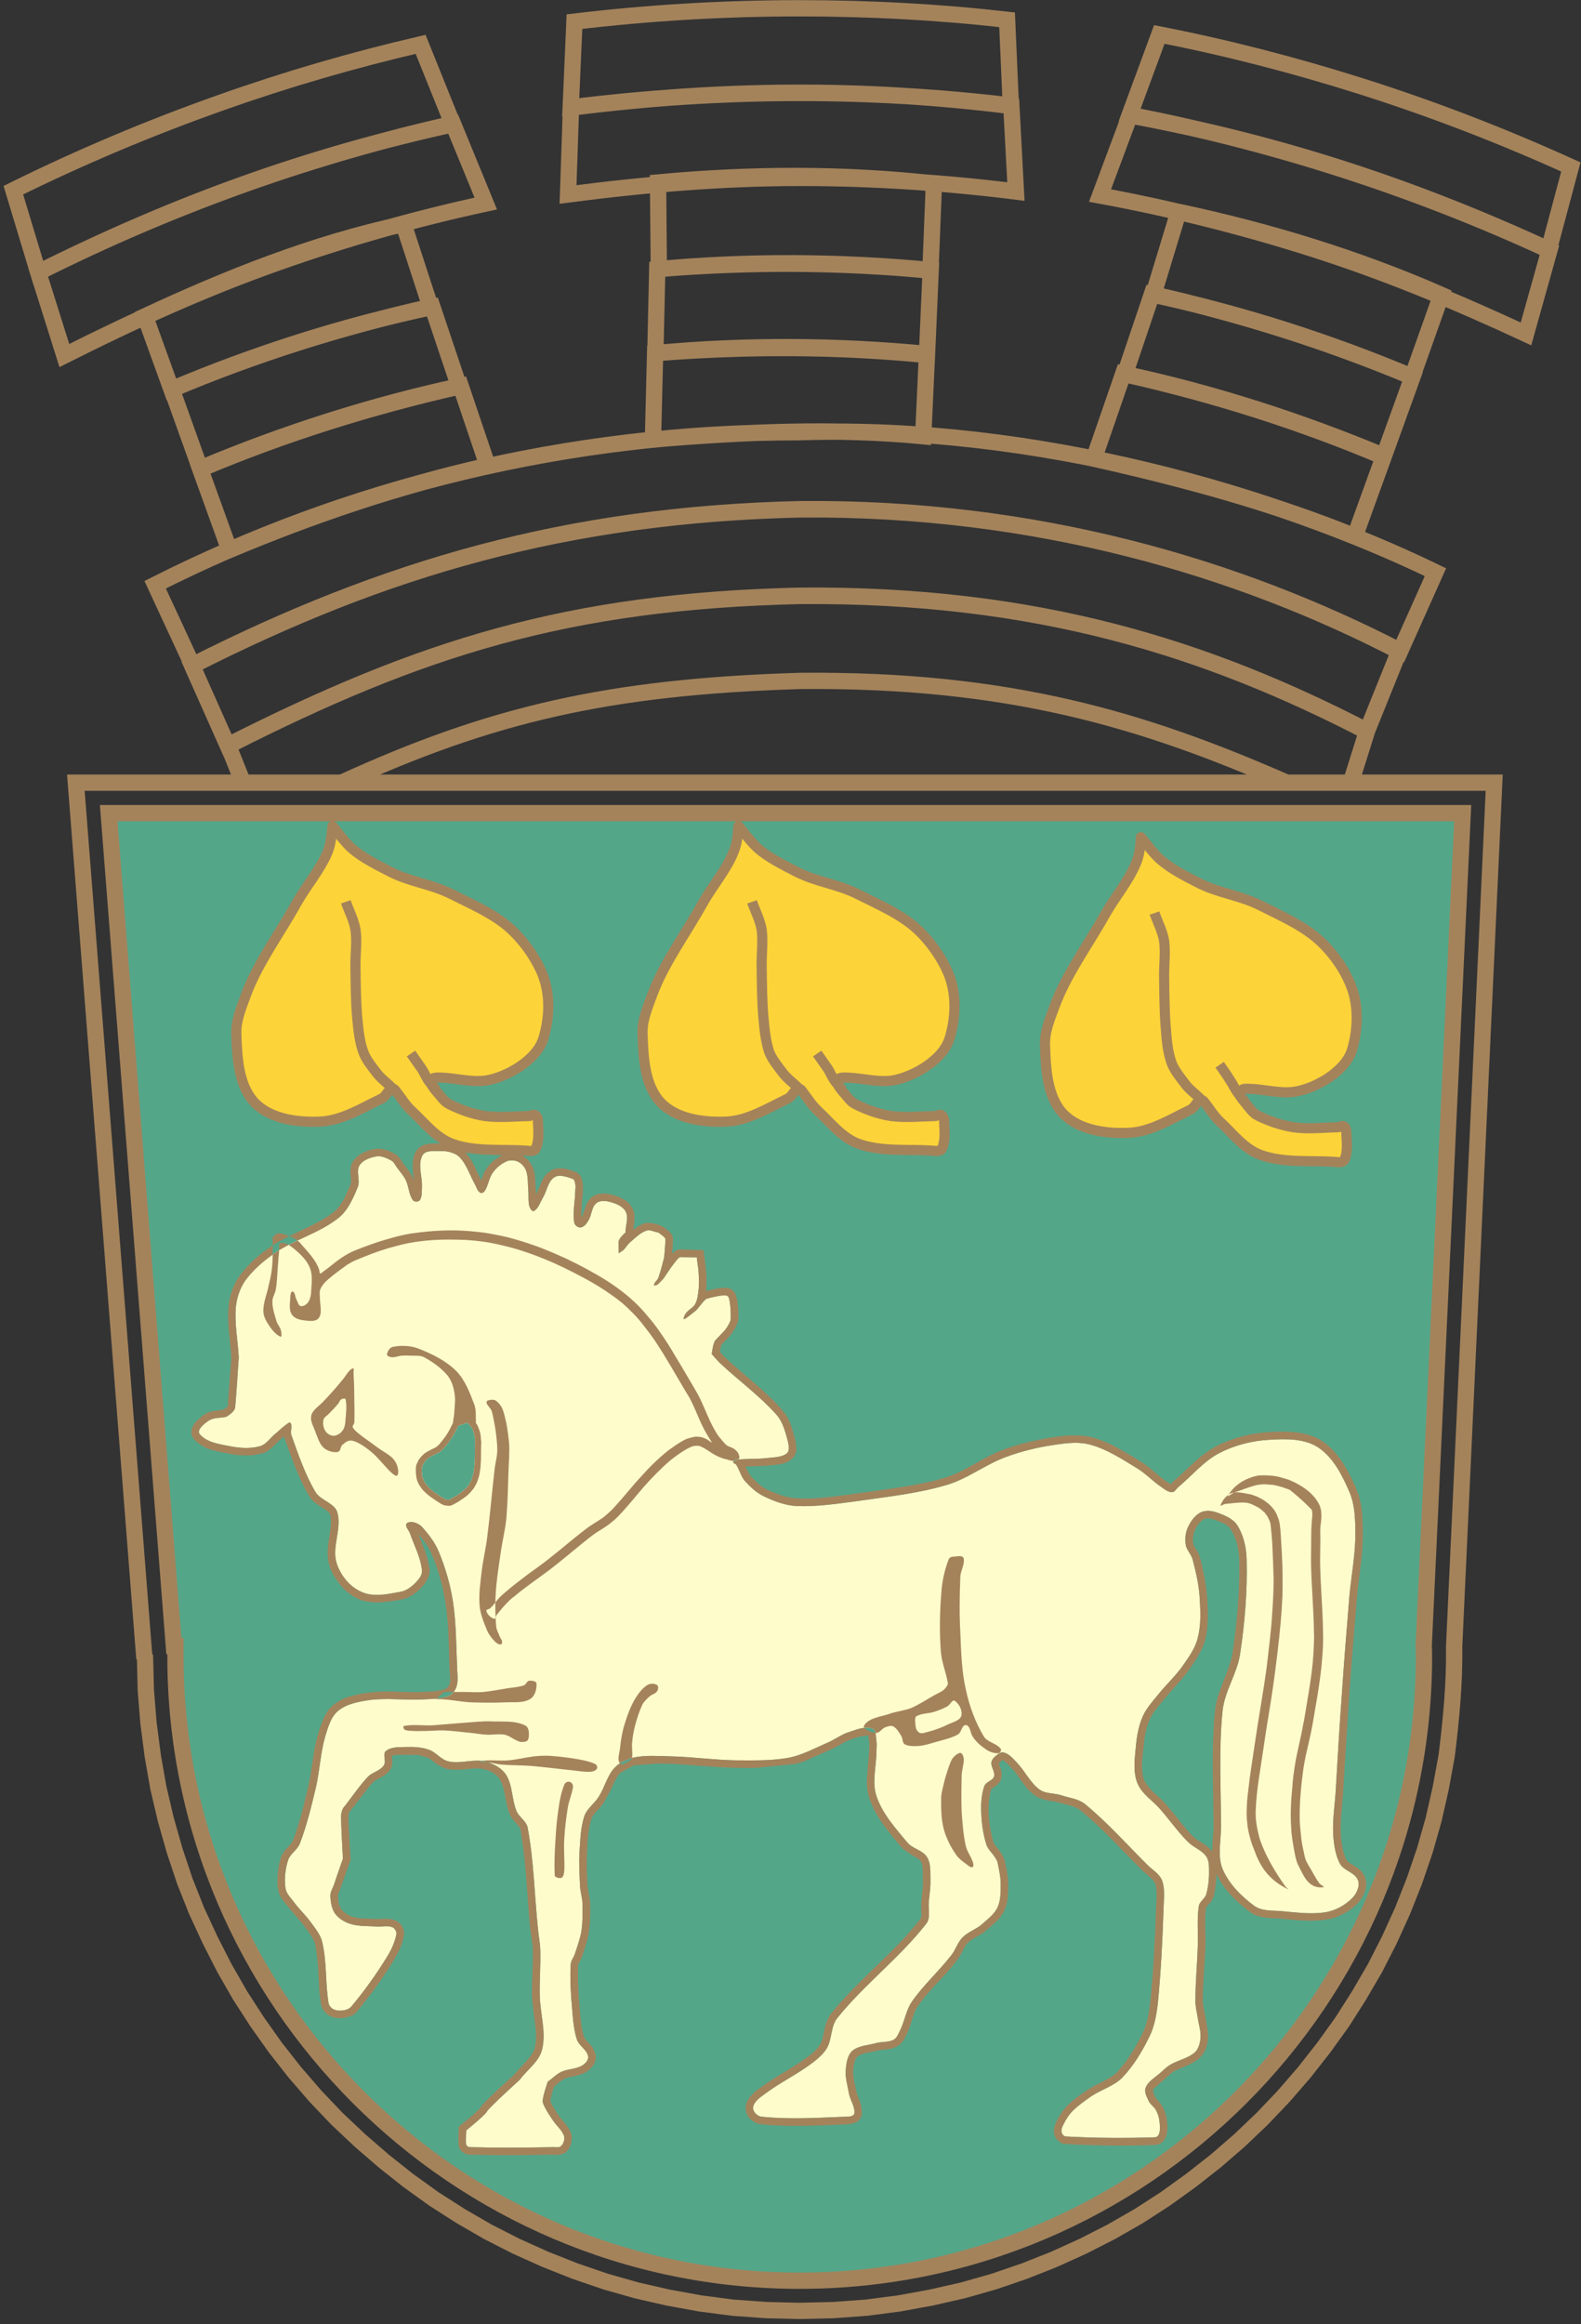 <svg version="1.2" xmlns="http://www.w3.org/2000/svg" viewBox="0 0 592 870" width="592" height="870">
	<rect x="0" y="0" width="592" height="870" fill="#333333" stroke="none"/>
	<title>Krumovgrad-pdf</title>
	<style>
		.s0 { fill: #54a689;stroke: #a4835b;stroke-width: 6.1 } 
		.s1 { fill: #fcd339;stroke: #a4835b;stroke-linejoin: round;stroke-width: 3.8 } 
		.s2 { fill: none;stroke: #a4835b;stroke-linejoin: round;stroke-width: 3.8 } 
		.s3 { fill: #fffccc } 
		.s4 { fill: #54a689 } 
		.s5 { fill: none;stroke: #a4835b;stroke-width: 6.1 } 
		.s6 { fill: #a4835b } 
	</style>
	<path id="Path 1" class="s0" d="m65.7 620q0-1.9 0-3.8h-0.6l-24.4-311.8h507l-14.6 311.6q0.1 2 0.1 4c0 128.8-105 233.8-233.8 233.8-128.7 0-233.7-105-233.7-233.8z"/>
	<path id="Path 2" class="s1" d="m131.6 317.5c4.2 3.7 9.8 6.4 14.8 9 7.4 3.7 15.2 4.5 22.6 8.2 7.1 3.6 14.7 6.8 20.9 11.9 5.5 4.6 10.6 11.6 13.3 18.3 2.9 7.4 2.6 16.1 0.3 23.7-2.4 8.2-13.6 14.6-21.5 15.9-5.7 0.8-11.5-1-17.3-1.1-0.8 0-1.8-0.1-2.5 0.3-0.5 0.4-0.9 1.2-0.7 1.8 0.3 1.3 1.3 2.3 2.1 3.3 1.5 1.6 2.7 3.7 4.7 4.6 4.2 2.1 8.7 3.7 13.3 4.4 5.5 0.7 11 0.1 16.5 0 0.8-0.1 1.5-0.7 2.2-0.4 0.6 0.3 1.1 1.1 1.1 1.8 0.1 3.6 0.7 7.5-0.8 10.8-0.5 1.3-2.8 0.8-4.3 0.7-9-0.5-18.4 0.5-26.9-2.5-6.3-2.3-10.6-8.1-15.5-12.6-2.1-2-3.6-4.5-5.4-6.8-0.5-0.7-1-1.5-1.8-1.1-1.9 0.8-2 2.7-3.9 3.6-7.5 3.6-15.1 8.4-23.4 8.6-8.4 0.3-18.3-1.1-24.1-7.2-6-6.4-6.5-16.7-6.8-25.5-0.2-5.2 1.8-9.8 3.6-14.7 4.4-12 12.6-22.9 19-34.5 3.5-6.2 8.9-12.5 11.6-19.1 1.2-3 1.5-6.5 1.8-9.7 2.3 2.8 4.4 5.8 7.1 8.3z"/>
	<path id="Path 3" class="s2" d="m147.2 407.7c-1.8-2-4.6-3.9-6.2-6.1-1.9-2.5-4-5-5-7.9-1.4-3.9-1.8-8.1-2.2-12.3-0.6-6.5-0.6-13.1-0.7-19.7-0.1-4.6 0.7-9.2 0-13.7-0.6-3.6-2.4-6.9-3.6-10.4m33.8 70.4c-1-1.2-2-2.3-2.9-3.5-0.9-1.4-1.6-3-2.5-4.4-1.3-1.9-2.7-3.8-4-5.7"/>
	<path id="Path 4" class="s1" d="m283.7 317.5c4.2 3.7 9.8 6.4 14.8 9 7.4 3.7 15.2 4.5 22.6 8.2 7.1 3.6 14.7 6.8 20.9 11.9 5.5 4.6 10.6 11.6 13.3 18.3 2.9 7.4 2.6 16.1 0.3 23.7-2.4 8.2-13.6 14.6-21.5 15.9-5.7 0.8-11.5-1-17.3-1.1-0.8 0-1.8-0.1-2.5 0.3-0.6 0.4-0.9 1.2-0.7 1.8 0.3 1.3 1.3 2.3 2.1 3.3 1.5 1.6 2.7 3.7 4.7 4.6 4.2 2.1 8.7 3.7 13.3 4.4 5.4 0.7 11 0.1 16.5 0 0.8-0.1 1.5-0.7 2.2-0.4 0.6 0.3 1 1.1 1.1 1.8 0.1 3.6 0.7 7.5-0.8 10.8-0.5 1.3-2.8 0.8-4.3 0.7-9-0.5-18.4 0.5-26.9-2.5-6.3-2.3-10.6-8.1-15.5-12.6-2.1-2-3.6-4.5-5.4-6.8-0.5-0.7-1-1.5-1.8-1.1-1.9 0.8-2 2.7-3.9 3.6-7.5 3.6-15.1 8.4-23.4 8.6-8.4 0.3-18.3-1.1-24.1-7.2-6-6.4-6.5-16.7-6.8-25.5-0.2-5.2 1.8-9.8 3.6-14.7 4.4-12 12.6-22.9 19-34.5 3.5-6.2 8.9-12.5 11.5-19.1 1.3-3 1.6-6.5 1.8-9.7 2.4 2.8 4.5 5.8 7.2 8.3z"/>
	<path id="Path 5" class="s2" d="m299.3 407.7c-1.8-2-4.6-3.9-6.2-6.1-1.9-2.5-4-5-5.1-7.9-1.3-3.9-1.7-8.1-2.1-12.3-0.6-6.5-0.6-13.1-0.7-19.7-0.1-4.6 0.6-9.2 0-13.7-0.6-3.6-2.4-6.9-3.6-10.4m33.8 70.4c-1-1.2-2-2.3-2.9-3.5-1-1.4-1.6-3-2.5-4.4-1.3-1.9-2.7-3.8-4-5.7"/>
	<path id="Path 6" class="s1" d="m434.4 321.7c4.2 3.7 9.8 6.5 14.7 9 7.4 3.7 15.3 4.5 22.7 8.2 7.1 3.6 14.7 6.9 20.8 11.9 5.6 4.6 10.7 11.6 13.3 18.3 2.9 7.4 2.6 16.2 0.4 23.8-2.4 8.1-13.6 14.6-21.6 15.8-5.7 0.8-11.5-1-17.2-1.1-0.9 0-1.8-0.1-2.5 0.4-0.6 0.3-0.9 1.1-0.8 1.8 0.4 1.2 1.4 2.2 2.2 3.2 1.4 1.7 2.7 3.7 4.7 4.7 4.1 2 8.7 3.6 13.3 4.3 5.4 0.8 11 0.1 16.5 0 0.7 0 1.5-0.7 2.2-0.4 0.6 0.3 1 1.1 1 1.8 0.1 3.6 0.8 7.5-0.7 10.8-0.6 1.3-2.8 0.8-4.3 0.7-9-0.5-18.4 0.5-26.9-2.5-6.3-2.2-10.6-8.1-15.5-12.6-2.1-2-3.6-4.5-5.4-6.8-0.5-0.7-1-1.4-1.8-1.1-1.9 0.9-2 2.7-3.9 3.6-7.5 3.6-15.1 8.4-23.4 8.6-8.4 0.3-18.3-1.1-24.1-7.2-6-6.4-6.5-16.7-6.8-25.5-0.2-5.2 1.8-9.8 3.6-14.7 4.4-12 12.5-22.9 19-34.5 3.5-6.2 8.8-12.5 11.5-19.1 1.3-3 1.6-6.4 1.8-9.7 2.4 2.8 4.5 5.9 7.2 8.3z"/>
	<path id="Path 7" class="s2" d="m450 411.9c-1.8-2-4.6-3.9-6.2-6.1-1.9-2.5-4-5-5.1-7.9-1.4-3.9-1.8-8.1-2.1-12.2-0.6-6.6-0.6-13.2-0.7-19.8-0.1-4.5 0.6-9.2 0-13.7-0.6-3.6-2.4-6.9-3.6-10.4m33.7 70.5c-0.9-1.2-2-2.4-2.8-3.6-1-1.4-1.6-2.9-2.6-4.3-1.2-2-2.6-3.9-3.9-5.8"/>
	<path id="Path 8" class="s3" d="m154.4 569.8c-0.8-0.1-2.1 0.1-2.3 0.8-0.2 1.2 1 2.3 1.4 3.4 1.6 4.6 4 9 4.5 13.8 0.2 1.8-1.2 3.5-2.5 4.8-1.5 1.5-3.5 3-5.6 3.3-4.8 0.9-10.2 2.1-14.6 0-4.4-1.9-7.9-6.3-9.3-10.9-1.8-6 2.1-12.8 0.3-18.9-1.1-3.5-6.3-4.4-8.2-7.6-3.9-6.6-6.4-14-9-21.3-0.5-1.4 0.5-3.2-0.3-4.5-0.3-0.6-1.3 0.4-1.9 0.8-1.4 1-2.6 2.3-4 3.4-1.8 1.5-3.3 3.9-5.6 4.5-3.6 1-7.6 0.7-11.2 0-4-0.8-8.7-1.4-11.3-4.5-1.3-1.6 1.7-4 3.4-5.1 1.8-1.2 4.3-0.9 6.5-1.4 0 0 3-1.7 3.3-3.3 0.3-1.7 1.4-18.9 1.4-18.9-0.3-6.2-1.6-12.4-1.1-18.7 0.3-3.5 1.5-7.2 3.6-10.2 3-4.1 7-7.5 11.2-10.4 7.5-5 16.6-7.4 23.7-13 3.5-2.8 5.5-7.4 7.2-11.6 1-2.5-0.8-5.7 0.6-8 1.2-2 4-3 6.4-3.4 1.9-0.3 3.9 0.7 5.6 1.6 1 0.6 1.5 1.9 2.2 2.8 1.1 1.5 2.4 2.9 3.2 4.6 1.1 2.4 1.1 5.3 2.6 7.4 0.5 0.7 2.1 0.7 2.6 0 0.9-1.3 0.7-3.2 0.8-4.8 0.2-4-1.7-8.5 0.2-12 1.2-2.1 4.7-1.5 7.2-1.6 1.8 0 3.6 0.4 5.2 1.2 1.3 0.7 2.2 1.8 3 3 1.7 2.6 2.7 5.5 4.2 8.2 0.6 1.1 0.9 2.5 2 3.2 0.6 0.4 1.4-0.2 1.8-0.8 1.3-2.1 1.5-4.8 3-6.8 1.3-1.8 3.1-3.3 5.2-4.2 1.3-0.5 2.9-0.4 4.2 0.2 1.4 0.7 2.5 2 3 3.4 0.8 2.3 0.6 4.8 0.8 7.2 0.2 2-0.1 4.1 0.4 6 0.2 0.8 1.1 2.3 1.8 1.8 1.7-1 2.2-3.1 3.2-4.8 1.6-2.5 1.9-6.2 4.4-7.8 1.9-1.2 4.7-0.1 6.8 0.6 0.7 0.2 0.9 1.3 1 2 0.2 0.9 0 1.7 0 2.6-0.1 4-1 7.9-0.4 11.8 0.2 1 1.4 1.9 2.4 1.8 1.2-0.1 2.2-1.3 2.8-2.4 1.4-2 1.2-5.1 3.1-6.7 1.4-1.1 3.6-0.9 5.3-0.4 2.2 0.6 4.7 1.6 5.7 3.6 1.2 2.3-0.1 5.2-0.1 7.8 0 0-2.6 2.2-2.6 3.6 0 1.4 0.1 4.2 0.1 4.2 0.6-0.5 1.2-0.8 1.8-1.3 0.9-0.9 1.5-2.1 2.5-2.9 1.9-1.6 3.7-3.5 6-4.3 1.4-0.5 3 0.5 4.5 0.7 0 0 2.7 1.8 2.7 2.5 0 0.7-0.5 6.8-0.5 6.8-0.7 2.6-1.3 5.2-2.2 7.7-0.4 1-1.5 1.6-1.6 2.6-0.1 0.4 0.8 0.2 1.1 0 1-0.6 1.6-1.6 2.5-2.4 0 0 5.1-8 6.2-8 1.2 0 6.2 0.1 6.2 0.1 0.2 2 0.6 3.9 0.7 5.9 0.1 2 0.2 4 0 6-0.2 1.9-0.4 3.9-1.3 5.6-0.7 1.3-2.3 2-3.3 3.2-0.5 0.7-1 1.5-1 2.3 0 0.4 0.7-0.2 1-0.3 0 0 2.9-2.2 3.6-2.8 0.7-0.6 3.3-4.3 4-4.4 0.7-0.2 7-2 8-0.9 1 1.1 1.1 7.6 1 8.6-0.1 1-1.3 3-2.1 4-0.9 1-2.8 3-3.6 3.8-0.9 0.9-1.4 5.2-1.4 5.2 1 1.1 1.9 2.2 3 3.3 7 6.6 15.1 12.4 21.5 19.7 2.2 2.6 3.1 6.3 4 9.6 0.3 1.5 0.8 3.6-0.4 4.6-1.9 1.5-4.7 1.4-7.1 1.7-4.1 0.5-8.2 0.2-12.2 0.7-0.4 0.1-0.8 0.6-0.7 1 0.1 0.5 0.8 0.4 1 0.7 1.3 2 1.8 4.4 3.3 6.2 2 2.2 4.3 4.4 7 5.7 3.9 1.9 8.2 3.5 12.5 3.7 7.7 0.3 15.3-0.9 22.9-1.9 11.1-1.6 22.4-2.8 33.2-6 7.8-2.3 14.4-7.6 22-10.4 5.9-2.2 12-3.7 18.3-4.6 4.5-0.7 9.3-1.3 13.7 0 6.1 1.7 11.6 5.3 17 8.6 3.4 2 6.1 5 9.4 7.2 1.2 0.9 2.5 1.9 4 1.9 1 0 1.5-1.2 2.3-1.9 5.1-4.2 9.5-9.7 15.5-12.8 5.7-2.9 12.2-4.6 18.7-4.9 6.1-0.4 13-0.5 18.1 2.8 5.8 3.8 9.2 10.7 11.9 17 2 4.9 2.1 10.4 2.1 15.7 0 7.6-1.5 15.2-2.2 22.8-1 12.1-2 24.2-2.8 36.3-0.9 12-1.6 24-2.3 35.9-0.3 5.8-1.3 11.6-1 17.4 0.3 3.7 0.8 7.6 2.6 10.9 1.5 2.6 5.7 3.2 6.7 6.1 0.8 2.2-0.5 5-2.2 6.7-2.6 2.6-6 4.5-9.6 5.2-5.7 1-11.6 0.1-17.4-0.4-3.2-0.2-6.9 0-9.6-1.9-4.9-3.6-9.5-8.2-11.9-13.8-2-4.8-0.6-10.5-0.6-15.7 0-14.6-0.9-29.2 0.6-43.7 0.8-7.2 5.3-13.6 6.5-20.8 1.8-11.8 2.8-23.7 2.5-35.6-0.1-4.5-1.1-9.1-3.5-12.9-1.6-2.5-4.8-3.8-7.7-4.8-1.9-0.7-4.3-0.9-6.1 0-2.2 1.2-3.8 3.5-4.8 5.8-0.9 2-1 4.3-0.7 6.4 0.4 2 2.1 3.5 2.6 5.5 1.2 4.6 2.3 9.3 2.6 14.1 0.3 5 0.6 10.2-0.7 15.1-0.9 3.9-3.4 7.3-5.7 10.6-2.7 3.8-6.1 6.9-9 10.5-2.1 2.6-4.4 5.1-5.8 8.1-1.5 3.3-2.2 6.9-2.6 10.6-0.4 4.8-1.3 9.9 0.4 14.4 1.6 4.3 6 6.8 8.9 10.3 3.4 3.9 6.4 8.2 10 11.8 2 2.1 4.9 3 6.7 5.2 1 1.2 1.3 2.9 1.3 4.5 0.1 3.3-0.1 6.7-1 9.9-0.4 1.7-2.5 2.8-2.8 4.5-0.8 4.9-0.2 9.8-0.4 14.8-0.2 6.9-0.9 13.9-0.9 20.8 0 2.2 0.6 4.3 0.9 6.4 0.4 2.6 1.3 5.2 1 7.7-0.2 1.9-0.8 4-2.2 5.2-2.6 2.2-6.1 2.8-9 4.5-1.3 0.7-2.4 1.8-3.6 2.9-2 1.8-4.7 3.2-5.7 5.7-0.7 1.7 0.5 3.6 1.2 5.2 0.6 1.2 2 2 2.6 3.2 0.7 1.2 1.1 2.5 1.3 3.8 0.2 1.6 0.4 3.3 0 4.8-0.2 0.8-0.8 1.6-1.6 1.6-11.1 0.4-22.3 0.3-33.4-0.3-0.7 0-1.4-0.8-1.6-1.6-0.2-0.9 0.2-2 0.7-2.9 0.9-1.8 2-3.6 3.5-5.1 2.1-2.1 4.6-3.8 7-5.5 3.8-2.5 8.5-3.8 11.6-7 4.3-4.5 7.6-10.1 10.3-15.7 1.7-3.6 2.4-7.6 2.9-11.6 1.2-12 1.8-24.1 2.2-36.3 0.1-3.4 0.6-7-0.6-10.2-1-2.5-3.6-3.9-5.5-5.8-7.7-7.7-15-15.9-23.4-22.8-2.4-1.9-5.7-2.2-8.7-3.2-2.7-0.9-6-0.5-8.3-2.2-3.5-2.6-5.4-6.9-8.4-10-1.4-1.5-2.8-3.2-4.8-3.8-1.1-0.4-2.3 0.5-3.2 1.3-0.8 0.6-1.5 1.5-1.6 2.5-0.1 1.7 1.5 3.5 1 5.2-0.5 1.5-3 1.9-3.6 3.5-1.1 3-1.3 6.4-1.2 9.6 0.1 4.1 0.7 8.3 1.9 12.2 0.5 1.8 2.2 3.2 3.2 4.8 0.4 0.6 0.8 1.2 1 1.9 0.6 2.8 1.2 5.6 1.2 8.4 0 2.9 0 6-1.2 8.6-1.3 2.7-3.9 4.5-6.1 6.5-2.2 1.8-5.1 2.7-7.1 4.8-1.8 1.9-2.5 4.6-4.2 6.7-4.7 6-10.4 11.1-14.7 17.3-2.1 3.1-2.6 7-4.2 10.3-0.7 1.4-1.2 3.1-2.6 3.9-1.9 1-4.3 0.7-6.4 1.2-3 0.9-6.6 0.9-9 2.9-1.9 1.7-2.3 4.6-2.5 7.1-0.3 3 0.7 6 1.2 9 0.5 2.5 2.3 4.8 2 7.4-0.2 1.1-2.1 1.2-3.2 1.2-10.5 0.4-21.1 1.1-31.5 0-1.6-0.1-3.4-1.9-3.2-3.5 0.3-2.2 2.7-3.8 4.5-5.1 5.2-3.9 11.1-6.8 16.4-10.6 2.5-1.8 5.1-3.8 6.7-6.4 2-3.4 1.4-8.2 3.9-11.3 10.1-12.6 23.3-22.5 33.3-35.3 1.8-2.2 0.7-5.5 1-8.3 0.2-2.7 0.7-5.3 0.6-8-0.1-2.9 0.3-6.2-1.3-8.7-1.6-2.6-5.4-3.1-7.3-5.4-4.5-5.4-9.4-10.8-11.6-17.4-1.8-5.3 0-11.3 0-17 0-1.1 0.2-2.4 0-3.5-0.3-1.7 0-4.3-1.6-4.8-2.8-1-5.9 0.4-8.7 1.3-2.9 0.9-5.4 2.9-8.3 4.1-4.6 2-9.2 4.5-14.1 5.5-6.4 1.2-13.1 1-19.6 1-8.2-0.1-16.4-1.3-24.7-1.5-4.6-0.1-9.2-0.5-13.7 0.4-2.8 0.6-5.6 1.9-7.5 4-2.7 3-3.6 7.3-5.8 10.7-1.6 2.6-4.4 4.4-5.4 7.3-1.4 4.2-1.5 8.8-1.8 13.2-0.3 4.4 0 8.7 0.2 13.1 0.1 2.2 0.9 4.3 0.9 6.5 0.1 3.4 0.1 6.9-0.4 10.3-0.5 2.8-1.5 5.6-2.4 8.3-0.4 1.4-1.5 2.6-1.6 4-0.3 5.4 0 10.9 0.5 16.3 0.3 4 0.6 8.1 1.8 11.9 0.8 2.4 3.8 3.8 4.2 6.3 0.3 1.4-1.1 2.8-2.3 3.5-2.3 1.3-5.3 1.2-7.7 2.3-1.9 0.9-3.4 2.5-5.1 3.7 0 0-1.9 5.4-1.9 7.3 0 1.8 4 7.4 4 7.4 1.3 1.9 3.2 3.4 4 5.6 0.3 1.2-0.1 2.8-1 3.7-0.7 0.8-2 0.5-3 0.5-10.4 0.2-20.8 0.3-31.2 0-0.6 0-1.3-0.4-1.4-0.9-0.4-1.8 0-3.6 0-5.4 0 0 7-5.6 7.7-7 0.7-1.4 12.3-11.9 12.3-11.9 2.8-3.8 7.3-6.8 8.4-11.4 1.6-6.6-0.8-13.6-0.9-20.5-0.1-5.6 0.4-11.3 0.2-17-0.1-2.7-0.7-5.4-0.9-8.1-1.3-12.5-1.5-25-3.8-37.3-0.4-2.5-3.2-4-4.2-6.3-1.8-4.4-1.4-9.6-3.9-13.6-1.7-2.6-4.9-4.3-7.9-5-4.5-1-9.2 1-13.6 0-2.9-0.6-4.7-3.5-7.5-4.4-2.5-0.9-5.4-1.1-8.1-1-2.7 0.1-5.8-0.2-7.9 1.5-1.4 1.1 0.3 3.9-0.8 5.4-1.3 2-4.2 2.5-5.9 4.2-3.2 3.4-5.8 7.3-8.6 10.9 0 0-1.5 1.2-1.5 4.2 0 3 0.7 15.6 0.7 15.6-1.1 3.3-2.3 6.5-3.4 9.9-0.5 1.3-1.4 2.7-1.3 4.2 0.1 2.2 0.5 4.6 1.7 6.4 1.4 1.9 3.5 3.2 5.7 3.9 3.2 1 6.6 0.8 9.9 1 2 0.2 4.1-0.5 6 0.3 0.9 0.4 1.6 1.7 1.4 2.7-0.6 3.1-2 6-3.7 8.7-3.9 6.3-8.3 12.5-13.1 18.2-0.7 0.9-2 1.4-3.2 1.5-1.2 0.2-2.6 0.1-3.7-0.5-0.9-0.5-1.6-1.5-1.7-2.4-1.2-7.5-0.6-15.2-2.3-22.5-0.6-2.9-2.7-5.3-4.4-7.7-1.9-2.6-4.3-4.8-6.2-7.4-1.2-1.6-2.9-3.2-3.2-5.2-0.5-3.5-0.1-7.3 1-10.6 0.8-2.4 3.5-3.8 4.4-6.2 2.6-6.8 4.3-13.9 6-21 1.4-6.2 1.7-12.7 3.4-18.8 1.1-3.5 2.1-7.6 5-9.9 3.2-2.6 7.7-3.4 11.8-4 6.4-0.8 12.9 0.1 19.3-0.2 3.3-0.2 6.8-0.1 9.9-1.2 1.5-0.6 2.7-2 3.2-3.5 0.7-2 0.4-4.3 0.3-6.4-0.4-8.5-0.3-17.1-1.6-25.6-1-6.3-2.8-12.6-5.3-18.6-1.4-3.4-3.7-6.4-6.2-9.2-0.9-1-2.3-1.7-3.7-1.9z"/>
	<path id="Path 9" class="s4" d="m171.6 533.8c1.1-0.5 2.3-0.8 3.4-1.2q0.5 0.5 0.9 1c0.3 0.3 0.6 0.6 0.8 0.9 0.6 1.3 1 2.6 1.1 3.9l0.1 1.3c-0.1 2.2 0 4.5-0.1 6.8l-0.1 1.8-0.2 1.9-0.3 1.7-0.3 0.9-0.2 0.8-0.4 0.9-0.3 0.5-0.6 1.1-0.9 1q-0.7 0.7-1.5 1.3l-1.1 0.9q-1.2 0.8-2.4 1.4c-0.5 0.3-0.9 0.6-1.5 0.8h-0.2l-0.4-0.1-0.4-0.1-0.9-0.4q-2.2-1.3-4.3-2.9-0.5-0.5-1.1-1-0.7-0.7-1.3-1.5l-0.6-0.9-0.2-0.7-0.3-0.6-0.2-0.7-0.1-0.7v-0.7l-0.1-0.7 0.1-0.7v-0.5l0.2-0.4 0.1-0.5 0.3-0.4 0.5-0.9 0.7-0.8 0.6-0.5 0.7-0.4 0.7-0.4q1.3-0.6 2.6-1.3l0.8-0.6 0.8-0.7 0.4-0.5q0.9-1 1.7-2.1 1-1.4 1.8-2.8 0.9-1.6 1.7-3.2z"/>
	<path id="Path 10" class="s5" d="m436.3 823.2l-9.9 6.4-10.3 5.9-10.6 5.4-10.8 4.9-11.1 4.4-11.4 3.9-11.6 3.3-11.9 2.7-12 2.2-12.3 1.6-12.4 0.9-12.6 0.3-12.5-0.3-12.5-0.9-12.2-1.6-12.1-2.2-11.8-2.7-11.6-3.3-11.4-3.9-11.1-4.4-10.9-4.9-10.6-5.4-10.2-5.9-10-6.4-9.6-6.9-9.2-7.3-8.9-7.7-8.6-8.1-8.1-8.5-7.7-8.9-7.3-9.3-6.8-9.6-6.4-9.9-5.9-10.3-5.4-10.6-5-10.8-4.4-11.1-3.8-11.4-3.3-11.6-2.8-11.9-2.1-12-1.6-12.3-1-12.4-0.3-12.1-0.3-0.5-25.6-327h531.1l-15 323.3c0.2 13.8-1.1 27.3-2.8 41l-2.2 12-2.7 11.9-3.3 11.6-3.9 11.4-4.4 11.1-4.9 10.8-5.4 10.6-6 10.3-6.3 9.9-6.9 9.6-7.3 9.3-7.7 8.9-8.1 8.5-8.5 8.1-8.9 7.7-9.3 7.3zm75.5-549.4c-60.1-31.1-123.8-51.4-212.3-50.7-87.3 2-142.3 19.6-214.2 56.1l-13.4-30.1c72-36.4 140.3-56.4 227.6-58.4 88.5-0.8 164.4 22 224.4 53.1zm-91.2-133.9c33.8 7.2 66.4 17.8 97.6 30.8l-10.9 30.1c-31.2-12.7-63.9-21.5-97.7-29.1zm-248.1 4.6c-33.8 7.3-66.4 17.8-97.6 30.9l11 30.5c31-13 62.9-23.9 96.7-31.5zm268.8-65.2c33.8 7.2 66.9 17.3 98.4 31.1l-10.9 30.7c-31-13-63.1-23.2-96.9-30.9zm-194.9-11c34.5-3.2 69.1-3.4 103.3 0.4l-1.3 32.6c-33.5-3.2-67.2-3.4-101.7-0.6zm-95.3 15.6c-33.9 7.3-65.6 20-96.8 34.5l9.9 27.4c31-13.1 63.2-23.3 97-30.9zm283-71c25.1 4.9 50.3 11.4 75.3 19.3 27.2 8.6 53.5 18.8 78.8 30.3l-8.3 31.1c-25.7-11.9-52.4-22.3-80.1-31.1q-38.2-12.1-76.8-19.5zm-57-5.5c-25.5-2.9-51.4-4.3-77.6-4.3-28.6 0-56.8 1.7-84.4 5l-1.4 32.1c28.1-3.5 56.7-5.4 85.8-5.4q40.1 0 79 4.7zm-219.6 9.2c-25 5.8-49.9 13-74.7 21.8-26.9 9.5-52.9 20.5-77.8 32.8l9.3 30.8c25.3-12.7 51.7-24 79.1-33.7q37.8-13.3 76.1-21.9zm87.8 115.6c34.5-3.2 68.1-2.9 101.8 0.3l-1.4 30.8c-33.4-3.2-66.7-1.6-101.2 1.2zm0.8-31.4c34.5-3.2 68.7-2.9 102.4 0.3l-1.4 31.8c-33.4-3.3-67.2-3.4-101.7-0.7zm185.2 9.4c33.8 7.3 66.4 17.8 97.6 30.9l-10.8 29.9c-31-13.1-63.1-23.3-96.9-30.9zm-269.4 4.7c-33.9 7.2-66.5 17.7-97.6 30.8l10.7 29.9c31-13.1 63.1-23.2 96.9-30.9zm409.5 10.1c-26-12.1-52.8-23.3-81-32.2-25.9-8.2-52.4-14.8-78.5-19.6l11.2-30c55.6 10.3 105.8 26.7 157.1 50.4zm-547.3 8.1c25.6-12.9 52.1-25 79.9-34.8 25.7-9.1 51.9-16.5 77.9-22.1l-12.2-29.7c-55.2 12.1-104.8 30.2-155.4 55.5zm188.6-60.3c28.4-3.7 57.4-6.2 86.9-6.2 27.2 0 54.5 1.8 80.8 5.1l-1.7-32c-56-7-108.8-6.5-164.9 0.6zm269.1 220.2c-53.4-23.4-103.7-38.8-182.1-38.1-72.1 2.2-116 12.6-171.8 38.1h-36.9l-5.6-14c72.1-36.4 127-54 214.3-56 88.5-0.7 152.2 19.6 212.2 50.6l-6.1 19.4zm42.5-49.3c-60.2-31.1-136-53.9-224.6-53.1-87.3 2-155.6 22-227.6 58.5l-14-30.2c72.1-36.4 154.3-57.1 241.6-57.1 88.6-2.8 177.7 23.3 237.8 52.4z"/>
	<path id="Path 11" fill-rule="evenodd" class="s6" d="m218.9 452.8c0.3-1 0.6-1.9 1.1-2.8 0.5-0.7 0.9-1.2 1.5-1.8l1-0.6 1.1-0.5 1.1-0.2 2-0.1 1.8 0.3c1.3 0.3 2.5 0.7 3.7 1.2l2.1 1.1 0.9 0.8 0.9 1 0.7 1.1c0.4 0.7 0.6 1.4 0.7 2.2 0.2 1.1 0.1 2.1 0 3.3-0.1 0.8-0.3 1.7-0.4 2.6l1.8-1.3 1.1-0.6 1.2-0.5 1-0.2h1.1c1 0.1 1.9 0.3 2.9 0.6l1.3 0.4c1.2 0.7 2.3 1.5 3.3 2.4l0.7 0.9 0.5 1.3c0 2-0.2 4-0.3 6 0.4-0.5 0.9-0.9 1.4-1.3l1.2-0.4c3 0.1 6.1 0.2 9.1 0.3 0.4 3 0.9 6.1 1.1 9.2 0.1 2 0.1 4-0.1 6.1 2.4-0.6 4.8-1.2 7.4-1.2l0.8 0.1 1.1 0.4 1 0.7 0.6 0.9 0.7 2.2c0.4 2.4 0.6 5 0.5 7.4-0.3 2.2-1.6 4.2-2.9 5.9q-1.7 2-3.5 3.8l-0.6 2.5c0.6 0.7 1.2 1.4 1.9 2.1 6.1 5.6 12.6 10.6 18.5 16.5 1.4 1.5 2.9 3 4.2 4.8 1 1.5 1.7 3 2.3 4.8 0.6 1.7 1 3.5 1.5 5.3 0.1 0.8 0.2 1.6 0.3 2.5v1l-0.3 1.1-0.5 1.1-0.8 0.9c-0.7 0.5-1.2 0.9-1.9 1.3-0.6 0.2-1.2 0.4-1.8 0.6-2 0.4-3.9 0.5-5.9 0.7-2.6 0.2-5.2 0.2-7.8 0.3 0.6 1.3 1.1 2.5 1.9 3.6 1.7 1.8 3.4 3.5 5.6 4.8q3 1.4 6.2 2.5c1.6 0.5 3.2 0.8 5 1 4.8 0.3 9.7-0.1 14.5-0.7q2.8-0.4 5.6-0.7c9.6-1.4 19.3-2.5 28.8-4.5 2.8-0.6 5.5-1.3 8.3-2.2 6.1-2.2 11.5-6 17.4-8.8 5.2-2.3 10.9-3.9 16.5-5 3.5-0.7 7.1-1.3 10.7-1.6 2.6-0.1 5.1-0.1 7.6 0.3 2 0.4 3.8 1 5.6 1.7l2.4 1c4.3 2.1 8.3 4.6 12.4 7.1q1 0.7 2 1.4c2.8 2.2 5.4 4.8 8.5 6.6l0.2 0.1 0.9-1c3.6-3 6.8-6.4 10.4-9.4q1.6-1.2 3.3-2.4c1.5-0.9 3-1.8 4.7-2.5 3.2-1.4 6.4-2.4 9.9-3.2q3.1-0.6 6.3-0.9l1.3-0.1c5.7-0.3 11.5-0.4 16.9 1.8 0.8 0.3 1.6 0.7 2.4 1.2l1.8 1.2c1.2 1 2.2 1.9 3.2 3 1 1.1 1.8 2.2 2.7 3.4 1.1 1.6 2 3.2 2.9 4.8 1.4 2.7 2.7 5.5 3.7 8.3 0.6 2.2 1 4.2 1.2 6.4 0.5 5.5 0.4 11-0.1 16.4-0.5 4.8-1.2 9.5-1.7 14.3-1.3 15.6-2.6 31.3-3.6 47q-0.8 12.9-1.6 25.8c-0.1 2.6-0.4 5.1-0.6 7.7-0.5 5.5-0.8 11.5 1 16.9 0.3 0.9 0.6 2 1.4 2.7 0.8 0.6 1.7 1.1 2.6 1.7 0.9 0.5 1.6 1.1 2.4 1.8l0.5 0.7 0.5 0.8 0.4 0.9c0.2 0.8 0.4 1.4 0.4 2.2l-0.1 1.4c-0.3 1.8-1 3.2-2 4.7-2.2 2.8-5.2 4.9-8.5 6.2q-1.1 0.5-2.3 0.8c-2 0.5-4.1 0.7-6.2 0.8q-1.7 0.1-3.5 0c-4.1-0.1-8.2-0.7-12.3-0.9q-1 0-2-0.1c-1.9-0.2-3.5-0.6-5.2-1.3-1.6-0.9-2.9-2-4.3-3.2-4-3.3-7.5-7.2-9.7-12 0 2.9-0.4 5.6-1 8.4l-0.5 1-0.5 1c-0.6 0.6-1.2 1.3-1.8 2-0.1 0.2-0.1 0.6-0.2 0.9-0.5 4.5 0 9-0.1 13.6-0.3 6.9-1 13.8-1 20.7 0 1.9 0.6 3.7 0.9 5.6 0.3 2.1 0.8 4.2 1 6.4l0.1 1.2c-0.1 1.7-0.4 3.2-0.9 4.8l-1 1.8-0.6 0.8-1.4 1.3c-1.3 0.9-2.5 1.6-3.9 2.2l-4.9 2.1c-1.4 0.9-2.6 2.2-3.9 3.3l-4 3.5v1.1c0.3 0.8 0.7 1.6 1.1 2.4 0.3 0.4 0.7 0.7 1 1.1 0.7 0.8 1.2 1.5 1.7 2.4 0.5 1.2 0.9 2.3 1.2 3.6 0.4 2.4 0.6 4.8-0.2 7.2-0.4 0.9-0.8 1.5-1.5 2.1l-0.7 0.5-0.8 0.3c-1.4 0.3-2.8 0.2-4.2 0.3q-11 0.3-22-0.1-4.3-0.1-8.6-0.4l-0.8-0.1-0.8-0.3-0.6-0.5-1-1-0.7-1.2-0.3-1.5c0-0.7 0.1-1.3 0.3-2 0.6-2 1.8-3.9 3-5.7 0.6-0.7 1.1-1.4 1.8-2.1 2.5-2.4 5.3-4.4 8.3-6.3 2.4-1.5 5.1-2.6 7.5-4.1 0.8-0.5 1.6-1 2.3-1.6 1.5-1.5 2.7-3.1 4-4.7 2.5-3.6 4.7-7.4 6.5-11.4 0.8-1.9 1.3-3.8 1.7-5.8 0.5-2.5 0.7-5 1-7.6 1-10.8 1.5-21.7 1.9-32.7 0.1-2.9 0.5-5.9-0.3-8.7-0.3-0.8-0.7-1.2-1.2-1.9-1.2-1.1-2.5-2.1-3.8-3.3-7.6-7.6-14.8-15.7-23.2-22.5-1.5-1.2-3.5-1.6-5.3-2.1-1.4-0.4-2.8-0.8-4.2-1.1q-1.1-0.1-2.2-0.3c-1.6-0.3-3-0.7-4.5-1.5-1.4-0.9-2.4-1.9-3.5-3-1.8-2.2-3.3-4.5-5-6.7q-1.4-1.6-3-3.1c-0.3-0.3-0.8-0.7-1.2-0.9-0.3 0.2-1.5 1-1.4 1.3 0.1 0.7 0.4 1.4 0.7 2.1l0.2 1 0.1 1.2-0.2 1.4-0.6 1.3-0.8 0.9c-0.7 0.5-1.3 1-2 1.4 0 0.1-0.2 0.2-0.3 0.2-0.4 1.3-0.7 2.6-0.8 4-0.5 4.3-0.1 8.8 0.9 13.1 0.2 1 0.4 2.1 0.8 3.1 0.5 0.9 1.1 1.6 1.8 2.4 0.9 1.3 1.9 2.6 2.3 4.2 0.6 2.6 1.2 5.1 1.3 7.8q0.1 2 0 4.1c-0.1 2.7-0.5 5.2-1.8 7.6q-0.6 0.9-1.2 1.8c-1.7 2-3.8 3.7-5.8 5.3-0.8 0.7-1.7 1.2-2.6 1.7-1.6 0.9-3.3 1.8-4.4 3.3-0.8 1.2-1.3 2.5-2 3.7-1.4 2.4-3.3 4.5-5.1 6.6-2.9 3.1-5.8 6.1-8.5 9.4-1 1.3-2.1 2.7-3 4.2-1.2 2.3-1.8 5-2.7 7.5-0.7 1.5-1.3 3.1-2.2 4.5l-0.6 0.7-0.7 0.7-0.8 0.6c-0.8 0.4-1.5 0.7-2.3 0.9-1.2 0.3-2.4 0.3-3.6 0.5-1.1 0.1-2.1 0.4-3.2 0.6-1.9 0.4-4 0.6-5.7 1.7-0.7 0.6-1 1.2-1.3 2.1-0.3 1.2-0.5 2.4-0.5 3.7-0.1 2.6 0.7 5.1 1.2 7.7 0.3 1.1 0.8 2.2 1.2 3.3 0.4 1.2 0.7 2.3 0.8 3.6v1.7l-0.5 1.2-0.9 1.1-1 0.5-1.7 0.5c-1.6 0.2-3.2 0.2-4.8 0.3-7.3 0.3-14.5 0.6-21.8 0.3q-3.6-0.1-7.2-0.5l-1.1-0.2-1.1-0.5-0.9-0.6-0.8-0.7-0.8-0.9-0.5-1.1-0.4-1.3v-1.3l0.4-1.5 0.6-1.2 0.7-1 1.6-1.7q2.1-1.6 4.4-3.2c4.8-3.3 10-6 14.7-9.4 2.3-1.7 4.8-3.5 6-6.2 0.6-1.8 0.9-3.7 1.3-5.5l0.5-1.7c0.4-0.9 0.7-1.7 1.2-2.6 1.1-1.5 2.4-3 3.6-4.4 7.1-8 15.1-15.1 22.6-22.8 2.7-2.9 5.3-5.8 7.7-8.8 0.6-0.8 0.5-1.9 0.5-2.8-0.1-1.4-0.1-2.7 0-4.1 0.2-2.6 0.7-5.2 0.6-7.7q0-1.7-0.1-3.4c0-1.6-0.1-3.4-1.3-4.5-0.9-0.7-2-1.2-3-1.8l-3-2.1c-0.8-0.9-1.6-1.7-2.3-2.6-2.3-2.8-4.6-5.6-6.6-8.7-0.8-1.2-1.5-2.4-2.1-3.6l-1.7-4-0.6-2.4c-0.2-1.2-0.3-2.4-0.3-3.6 0-3 0.4-5.9 0.6-8.9 0.2-1.6 0.2-3.3 0.3-4.9q0-0.4 0-0.9l-0.4-3-3.6 0.6c-1.5 0.5-3 0.9-4.5 1.6-2.1 1.1-4.1 2.4-6.3 3.3l-9.7 4.3-2.9 0.9-14.8 1.5c-4.8 0.1-9.7 0-14.5-0.3l-16.9-1.2-5.9-0.1-8.8 0.7-5.1 2.9c-1.6 1.9-2.5 4.3-3.6 6.6l-2.7 4.9q-0.8 1-1.6 1.9c-1 1-1.9 2-2.6 3.3-0.6 1.7-1 3.6-1.2 5.4-0.4 2.7-0.5 5.5-0.6 8.2-0.2 4 0 7.9 0.2 11.9 0.2 1.9 0.7 3.7 0.9 5.6l0.1 1c0.1 4 0 8-0.7 12-0.6 2.6-1.4 5.1-2.3 7.7-0.3 0.9-0.8 1.8-1.3 2.7-0.1 0.2-0.1 0.3-0.2 0.6-0.2 5.5 0.1 11 0.6 16.5 0.3 3.6 0.5 7 1.6 10.4 0.3 0.9 1 1.5 1.7 2.2 0.5 0.6 1 1.2 1.5 1.8 0.4 0.7 0.6 1.2 0.9 2l0.3 0.9v1.1l-0.2 1.2-0.5 1-0.5 0.8-1.2 1.3c-0.7 0.5-1.3 0.9-2 1.3-1.1 0.5-2.3 0.8-3.5 1.1-1.2 0.2-2.3 0.4-3.5 0.8-1.5 0.7-2.9 2-4.2 3.1-0.6 1.6-1.1 3.3-1.4 5.1 0 0.3 0 0.3 0.1 0.7 0.9 1.9 2.1 3.7 3.3 5.5 0.7 0.8 1.4 1.7 2.1 2.5 0.7 0.9 1.3 1.7 1.8 2.7l0.5 1.2 0.2 0.9v0.9l-0.2 1.7-0.6 1.6-0.5 0.7-0.6 0.8-0.8 0.6-0.9 0.4c-0.8 0.2-1.4 0.3-2.1 0.3q-0.6 0-1.2-0.1c-10.5 0.2-20.9 0.3-31.4 0-0.6 0-1.1-0.1-1.6-0.4-0.7-0.3-1.1-0.6-1.6-1.1l-0.5-0.7-0.3-0.8c-0.1-0.9-0.2-1.8-0.2-2.8q0-1.3 0.1-2.7l0.1-2c2.5-2 5.1-4.1 7.5-6.4 0.4-0.4 0.6-0.8 1-1.3 1.6-1.9 3.5-3.6 5.3-5.4q3.4-3.2 6.9-6.3c2-2.5 4.4-4.6 6.3-7.2 0.5-0.8 0.9-1.5 1.3-2.3 1.2-4.2 0.4-8.8-0.2-13-0.3-2.5-0.6-4.9-0.7-7.4 0-5.7 0.4-11.3 0.3-17-0.1-2.7-0.7-5.3-1-7.9-1.1-11.7-1.4-23.3-3.3-34.9l-0.3-2.1c-0.3-0.9-1-1.6-1.6-2.3-0.8-0.9-1.5-1.8-2.2-2.9-1.2-2.6-1.6-5.4-2.1-8.1-0.5-2.2-1-4.5-2.4-6.3-1.9-2.1-4.8-3.2-7.6-3.3-2.2 0-4.4 0.3-6.6 0.5h-2c-1.3 0-2.5-0.1-3.8-0.5-1-0.4-1.8-0.8-2.6-1.3-1.2-0.8-2.3-1.8-3.5-2.6l-3.8-1.1-6.8-0.1c-1 0-2.2 0-3.2 0.5q0.2 1.1 0.2 2.3l-0.1 1.3-0.6 1.4-1 1.2-1.1 0.9c-1.1 0.7-2.2 1.3-3.4 1.9-1.2 0.8-2.1 2-3 3.1-2.2 2.8-4.3 5.6-6.5 8.4-0.9 0.9-0.7 2.6-0.7 3.7 0.2 4.9 0.5 9.7 0.8 14.6-1.2 3.4-2.5 6.9-3.7 10.4-0.3 0.8-0.6 1.6-0.9 2.5-0.1 0.2-0.1 0.4-0.1 0.7 0 1.6 0.2 3.3 1 4.6l0.5 0.7c1.3 1.3 2.6 2.1 4.4 2.6 2.8 0.7 5.8 0.5 8.7 0.7 1.2 0 2.4-0.1 3.6-0.1l2.1 0.2 1.1 0.4 0.9 0.4 0.7 0.6 0.6 0.6 0.4 0.7 0.4 0.8 0.2 0.8 0.1 1c-0.2 2.7-1.3 5.4-2.6 7.8-1.2 2.2-2.5 4.3-3.9 6.4q-5.1 7.8-11.1 15l-1.1 1.1c-0.7 0.4-1.2 0.6-2 0.9l-1.2 0.3c-1.6 0.3-3 0.3-4.6-0.1-0.8-0.3-1.4-0.5-2.1-1-0.6-0.5-1-0.9-1.5-1.5-0.4-0.6-0.6-1.2-0.9-1.9-0.3-1.7-0.5-3.4-0.7-5.1-0.4-6-0.4-12-1.6-17.9-0.6-2.3-2.3-4.3-3.7-6.2l-0.6-0.9c-1.8-2.4-4-4.5-5.8-6.9-0.9-1.1-1.8-2.2-2.6-3.3l-0.5-1-0.4-1c-0.2-0.9-0.4-1.8-0.5-2.7-0.1-1.8 0-3.5 0.2-5.3 0.2-1.8 0.6-3.5 1.1-5.2l0.6-1.3 0.7-1.1c0.9-1 1.8-1.9 2.6-2.9 0.4-0.5 0.6-1 0.8-1.5 2.5-6.7 4.1-13.7 5.7-20.6 1.2-5.5 1.6-11.1 2.9-16.6 0.7-2.8 1.6-5.6 2.8-8.3 0.4-0.7 0.8-1.4 1.2-2.2 0.7-1 1.5-1.8 2.4-2.6 0.8-0.6 1.5-1.1 2.4-1.6 1.1-0.6 2.2-1 3.3-1.4 4.5-1.4 9.3-1.9 13.9-2 4.4 0 8.8 0.4 13.2 0.2 3-0.2 6.1-0.1 9-1.1 2-0.9 1.9-3.2 1.8-5-0.3-3.4-0.3-6.8-0.4-10.1-0.2-6.6-0.5-13.1-1.7-19.5q-1.4-7.5-4.2-14.6l-0.5-1.1c-1.2-2.9-3-5.3-5-7.7 0.4 1.3 1 2.5 1.5 3.8 1.1 2.7 2 5.4 2.5 8.4l0.2 1.1v1.1l-0.3 1.2-0.4 1-1 1.7c-0.9 1.3-1.9 2.3-3.1 3.3l-1.6 1.2c-1 0.6-1.9 1-3 1.4-1.6 0.4-3.2 0.6-4.9 0.9-2 0.3-4 0.5-6.1 0.5l-2.1-0.2c-1.2-0.2-2.2-0.4-3.3-0.7-1-0.5-1.9-0.9-2.9-1.5-0.9-0.6-1.8-1.2-2.6-1.9-0.8-0.8-1.5-1.5-2.3-2.4-0.6-0.8-1.2-1.7-1.8-2.6-0.8-1.2-1.4-2.4-1.9-3.8l-0.5-1.7c-0.5-2.1-0.5-4.1-0.3-6.2 0.3-2.9 1-5.8 1.1-8.8 0-1.1 0-2.3-0.4-3.4-0.7-1.1-2.1-1.8-3.1-2.5q-1.1-0.6-2.1-1.4c-0.8-0.6-1.4-1.2-2-1.9-0.9-1.4-1.7-2.8-2.4-4.2-3.1-6.1-5.2-12.4-7.5-18.7l-0.1-0.3q-1 0.9-2.1 1.9c-0.9 0.9-1.8 1.8-2.8 2.7l-0.9 0.7-1.1 0.7-1.3 0.4c-1.3 0.3-2.6 0.6-4.1 0.7-2.1 0.1-4.1 0-6.2-0.2-1.6-0.3-3.1-0.6-4.6-0.9-2-0.4-3.9-0.8-5.9-1.6l-1.6-0.9c-0.9-0.5-1.6-1.1-2.4-1.7l-0.9-1-0.8-1.7 0.2-1.9 0.6-1.4 0.8-1.1 1.8-1.7c0.7-0.6 1.4-1.1 2.2-1.6 1.4-0.7 2.7-0.9 4.2-1.1 0.8-0.1 1.5-0.1 2.2-0.3 0.6-0.3 1.3-0.8 1.7-1.3q0.1-1 0.1-1.9l1.2-16v-0.3c-0.3-5.3-1.2-10.5-1.2-15.8q0-1.2 0.1-2.5c0.2-3.1 0.9-5.9 2.2-8.8l0.7-1.4c1.4-2.5 3.3-4.7 5.3-6.7l1.5-1.5q3.3-2.9 6.9-5.3 0.1 1 0 2.1 0 0.7 0 1.4c-3.8 2.7-7.4 5.8-10.2 9.6-2.1 3-3.3 6.7-3.6 10.2-0.5 6.3 0.8 12.5 1.1 18.7 0 0-1.1 17.2-1.4 18.9-0.3 1.6-3.3 3.3-3.3 3.3-2.2 0.5-4.7 0.2-6.5 1.4-1.7 1.1-4.7 3.5-3.4 5.1 2.6 3.1 7.3 3.7 11.3 4.5 3.6 0.7 7.6 1 11.2 0 2.3-0.6 3.8-3 5.6-4.5 1.4-1.1 2.6-2.4 4-3.4 0.6-0.4 1.6-1.4 1.9-0.8 0.8 1.3-0.2 3.1 0.3 4.5 2.6 7.3 5.1 14.7 9 21.3 1.9 3.2 7.1 4.1 8.2 7.6 1.8 6.1-2.1 12.9-0.3 18.9 1.4 4.6 4.9 9 9.3 10.9 4.4 2.1 9.8 0.9 14.6 0 2.1-0.3 4.1-1.8 5.6-3.3 1.3-1.3 2.7-3 2.5-4.8-0.5-4.8-2.9-9.2-4.5-13.8-0.4-1.1-1.6-2.2-1.4-3.4 0.2-0.7 1.5-0.9 2.3-0.8 1.4 0.2 2.8 0.9 3.7 1.9 2.5 2.8 4.8 5.8 6.2 9.2 2.5 6 4.3 12.3 5.3 18.6 1.3 8.5 1.2 17.1 1.6 25.6 0.1 2.1 0.4 4.4-0.3 6.4-0.2 0.7-0.6 1.3-1 1.9q0 0 0 0-1.8 0-3.6 0c0 0-2.2 1.8-2.8 2.5-1.8 0.2-3.8 0.2-5.7 0.3-6.4 0.3-12.9-0.6-19.3 0.2-4.1 0.6-8.6 1.4-11.8 4-2.9 2.3-3.9 6.4-5 9.9-1.7 6.1-2 12.6-3.4 18.8-1.7 7.1-3.4 14.2-6 21-0.9 2.4-3.6 3.8-4.4 6.2-1.1 3.3-1.5 7.1-1 10.6 0.3 2 2 3.6 3.2 5.2 1.9 2.6 4.3 4.8 6.2 7.4 1.7 2.4 3.8 4.8 4.4 7.7 1.7 7.3 1.1 15 2.3 22.5 0.1 0.9 0.8 1.9 1.7 2.4 1.1 0.6 2.5 0.7 3.7 0.5 1.2-0.1 2.5-0.6 3.2-1.5 4.8-5.7 9.2-11.9 13.1-18.2 1.7-2.7 3.1-5.6 3.7-8.7 0.2-1-0.5-2.3-1.4-2.7-1.9-0.8-4-0.1-6-0.3-3.3-0.2-6.7 0-9.9-1-2.2-0.7-4.3-2-5.7-3.9-1.2-1.8-1.6-4.2-1.7-6.4-0.1-1.5 0.8-2.9 1.3-4.2 1.1-3.4 2.3-6.6 3.4-9.9 0 0-0.7-12.6-0.7-15.6 0-3 1.5-4.2 1.5-4.2 2.8-3.6 5.4-7.5 8.6-10.9 1.7-1.7 4.6-2.2 5.9-4.2 1.1-1.5-0.6-4.3 0.8-5.4 2.1-1.7 5.2-1.4 7.9-1.5 2.7-0.1 5.6 0.1 8.1 1 2.8 0.9 4.6 3.8 7.5 4.4 3.9 0.9 8.1-0.6 12.2-0.2q0 0-0.1 0c-0.9 0.2 1.1 0.4 2.6 0.6 2.7 0.8 5.3 2.3 6.8 4.6 2.5 4 2.1 9.2 3.9 13.6 1 2.3 3.8 3.8 4.2 6.3 2.3 12.3 2.5 24.8 3.8 37.3 0.2 2.7 0.8 5.4 0.9 8.1 0.2 5.7-0.3 11.4-0.2 17 0.1 6.9 2.5 13.9 0.9 20.5-1.1 4.6-5.6 7.6-8.4 11.4 0 0-11.6 10.5-12.3 11.9-0.7 1.4-7.7 7-7.7 7 0 1.8-0.4 3.6 0 5.4 0.1 0.5 0.8 0.9 1.4 0.9 10.4 0.3 20.8 0.2 31.2 0 1 0 2.3 0.3 3-0.5 0.9-0.9 1.3-2.5 1-3.7-0.8-2.2-2.7-3.7-4-5.6 0 0-4-5.6-4-7.4 0-1.9 1.9-7.3 1.9-7.3 1.7-1.2 3.2-2.8 5.1-3.7 2.4-1.1 5.4-1 7.7-2.3 1.2-0.7 2.6-2.1 2.3-3.5-0.4-2.5-3.4-3.9-4.2-6.3-1.2-3.8-1.5-7.9-1.8-11.9-0.5-5.4-0.8-10.9-0.5-16.3 0.1-1.4 1.2-2.6 1.6-4 0.9-2.7 1.9-5.5 2.4-8.3 0.5-3.4 0.5-6.9 0.4-10.3 0-2.2-0.8-4.3-0.9-6.5-0.2-4.4-0.5-8.7-0.2-13.1 0.3-4.4 0.4-9 1.8-13.2 1-2.9 3.8-4.7 5.4-7.3 2.2-3.4 3.1-7.7 5.8-10.7q1-1 2.1-1.8 0.1 0 0.1 0.1c0.8 1 2.6-0.6 3.8-1.2 0.3-0.2 0.5-0.5 0.6-0.9q0.5-0.1 0.9-0.2c4.5-0.9 9.1-0.5 13.7-0.4 8.3 0.2 16.5 1.4 24.7 1.5 6.5 0 13.2 0.2 19.6-1 4.9-1 9.5-3.5 14.1-5.5 2.9-1.2 5.4-3.2 8.3-4.1 1.9-0.6 3.9-1.4 5.8-1.6 0.7 1 2.8 1.8 4.1 1.9 0.3 1 0.2 2.3 0.4 3.2 0.2 1.1 0 2.4 0 3.5 0 5.7-1.8 11.7 0 17 2.2 6.6 7.1 12 11.6 17.4 1.9 2.3 5.7 2.8 7.3 5.4 1.6 2.5 1.2 5.8 1.3 8.7 0.1 2.7-0.4 5.3-0.6 8-0.3 2.8 0.8 6.1-1 8.3-10 12.8-23.2 22.7-33.3 35.3-2.5 3.1-1.9 7.9-3.9 11.3-1.6 2.6-4.2 4.6-6.7 6.4-5.3 3.8-11.2 6.7-16.4 10.6-1.8 1.3-4.2 2.9-4.5 5.1-0.2 1.6 1.6 3.4 3.2 3.5 10.4 1.1 21 0.4 31.5 0 1.1 0 3-0.1 3.2-1.2 0.3-2.6-1.5-4.9-2-7.4-0.5-3-1.5-6-1.2-9 0.2-2.5 0.6-5.4 2.5-7.1 2.4-2 6-2 9-2.9 2.1-0.5 4.5-0.2 6.4-1.2 1.4-0.8 1.9-2.5 2.6-3.9 1.6-3.3 2.1-7.2 4.2-10.3 4.3-6.2 10-11.3 14.7-17.3 1.7-2.1 2.4-4.8 4.2-6.7 2-2.1 4.9-3 7.1-4.8 2.2-2 4.8-3.8 6.1-6.5 1.2-2.6 1.2-5.7 1.2-8.6 0-2.8-0.6-5.6-1.2-8.4-0.2-0.7-0.6-1.3-1-1.9-1-1.6-2.7-3-3.2-4.8-1.2-3.9-1.8-8.1-1.9-12.2-0.1-3.2 0.1-6.6 1.2-9.6 0.6-1.6 3.1-2 3.6-3.5 0.5-1.7-1.1-3.5-1-5.2 0.1-1 0.8-1.9 1.6-2.5 0.9-0.8 2.1-1.7 3.2-1.3 2 0.6 3.4 2.3 4.8 3.8 3 3.1 4.9 7.4 8.4 10 2.3 1.7 5.6 1.3 8.3 2.2 3 1 6.3 1.3 8.7 3.2 8.4 6.9 15.7 15.1 23.4 22.8 1.9 1.9 4.5 3.3 5.5 5.8 1.2 3.2 0.7 6.8 0.6 10.2-0.4 12.2-1 24.3-2.2 36.3-0.5 4-1.2 8-2.9 11.6-2.7 5.6-6 11.2-10.3 15.7-3.1 3.2-7.8 4.5-11.6 7-2.4 1.7-4.9 3.4-7 5.5-1.5 1.5-2.6 3.3-3.5 5.1-0.5 0.9-0.9 2-0.7 2.9 0.2 0.8 0.9 1.6 1.6 1.6 11.1 0.6 22.3 0.7 33.4 0.3 0.8 0 1.4-0.8 1.6-1.6 0.4-1.5 0.2-3.2 0-4.8-0.2-1.3-0.6-2.6-1.3-3.8-0.6-1.2-2-2-2.6-3.2-0.7-1.6-1.9-3.5-1.2-5.2 1-2.5 3.7-3.9 5.7-5.7 1.2-1.1 2.3-2.2 3.6-2.9 2.9-1.7 6.4-2.3 9-4.5 1.4-1.2 2-3.3 2.2-5.2 0.3-2.5-0.6-5.1-1-7.7-0.3-2.1-0.9-4.2-0.9-6.4 0-6.9 0.7-13.9 0.9-20.8 0.2-5-0.4-9.9 0.4-14.8 0.3-1.7 2.4-2.8 2.8-4.5 0.9-3.2 1.1-6.6 1-9.9 0-1.6-0.3-3.3-1.3-4.5-1.8-2.2-4.7-3.1-6.7-5.2-3.6-3.6-6.6-7.9-10-11.8-2.9-3.5-7.3-6-8.9-10.3-1.7-4.5-0.8-9.6-0.4-14.4 0.4-3.7 1.1-7.3 2.6-10.6 1.4-3 3.7-5.5 5.8-8.1 2.9-3.6 6.3-6.7 9-10.5 2.3-3.3 4.8-6.7 5.7-10.6 1.3-4.9 1-10.1 0.7-15.1-0.3-4.8-1.4-9.5-2.6-14.1-0.5-2-2.2-3.5-2.6-5.5-0.3-2.1-0.2-4.4 0.7-6.4 1-2.3 2.6-4.6 4.8-5.8 1.8-0.9 4.2-0.7 6.1 0 2.9 1 6.1 2.3 7.7 4.8 2.4 3.8 3.4 8.4 3.5 12.9 0.3 11.9-0.7 23.8-2.5 35.6-1.2 7.2-5.7 13.6-6.5 20.8-1.5 14.5-0.6 29.1-0.6 43.7 0 5.2-1.4 10.9 0.6 15.7 2.4 5.6 7 10.2 11.9 13.8 2.7 1.9 6.4 1.7 9.6 1.9 5.8 0.5 11.7 1.4 17.4 0.4 3.6-0.7 7-2.6 9.6-5.2 1.7-1.7 3-4.5 2.2-6.7-1-2.9-5.2-3.5-6.7-6.1-1.8-3.3-2.3-7.2-2.6-10.9-0.3-5.8 0.7-11.6 1-17.4 0.7-11.9 1.4-23.9 2.3-35.9 0.8-12.1 1.8-24.2 2.8-36.3 0.7-7.6 2.2-15.2 2.2-22.8 0-5.3-0.1-10.8-2.1-15.7-2.7-6.3-6.1-13.2-11.9-17-5.1-3.3-12-3.2-18.1-2.8-6.5 0.3-13 2-18.7 4.9-6 3.1-10.4 8.6-15.5 12.8-0.8 0.7-1.3 1.9-2.3 1.9-1.5 0-2.8-1-4-1.9-3.3-2.2-6-5.2-9.4-7.2-5.4-3.3-10.9-6.9-17-8.6-4.4-1.3-9.2-0.7-13.7 0-6.3 0.9-12.4 2.4-18.3 4.6-7.6 2.8-14.2 8.1-22 10.4-10.8 3.2-22.1 4.4-33.2 6-7.6 1-15.2 2.2-22.9 1.9-4.3-0.2-8.6-1.8-12.5-3.7-2.7-1.3-5-3.5-7-5.7-1.5-1.8-2-4.2-3.3-6.2-0.2-0.3-0.9-0.2-1-0.7-0.1-0.1 0-0.4 0.1-0.6q0.3 0.1 0.6 0c0.3-0.2 0.7-0.3 1.1-0.5 3.6-0.4 7.4-0.1 11.1-0.6 2.4-0.3 5.2-0.2 7.1-1.7 1.2-1 0.7-3.1 0.4-4.6-0.9-3.3-1.8-7-4-9.6-6.4-7.3-14.5-13.1-21.5-19.7-1.1-1.1-2-2.2-3-3.3 0 0 0.5-4.3 1.4-5.2 0.8-0.8 2.7-2.8 3.6-3.8 0.8-1 2-3 2.1-4 0.1-1 0-7.5-1-8.6-1-1.1-7.3 0.7-8 0.9-0.7 0.1-3.3 3.8-4 4.4-0.7 0.6-3.6 2.8-3.6 2.8-0.3 0.1-1 0.7-1 0.3 0-0.8 0.5-1.6 1-2.3 1-1.2 2.6-1.9 3.3-3.2 0.9-1.7 1.1-3.7 1.3-5.6 0.2-2 0.1-4 0-6-0.1-2-0.5-3.9-0.7-5.9 0 0-5-0.1-6.2-0.1-1.1 0-6.2 8-6.2 8-0.9 0.8-1.5 1.8-2.5 2.4-0.3 0.2-1.2 0.4-1.1 0 0.1-1 1.2-1.6 1.6-2.6 0.9-2.5 1.5-5.1 2.2-7.7 0 0 0.5-6.1 0.5-6.8 0-0.7-2.7-2.5-2.7-2.5-1.5-0.2-3.1-1.2-4.5-0.7-2.3 0.8-4.1 2.7-6 4.3-1 0.8-1.6 2-2.5 2.9-0.6 0.5-1.2 0.8-1.8 1.3 0 0-0.1-2.8-0.1-4.2 0-1.4 2.6-3.6 2.6-3.6 0-2.6 1.3-5.5 0.1-7.8-1-2-3.5-3-5.7-3.6-1.7-0.5-3.9-0.7-5.3 0.4-1.9 1.6-1.7 4.7-3.1 6.7-0.6 1.1-1.6 2.3-2.8 2.4-1 0.1-2.2-0.8-2.4-1.8-0.6-3.9 0.3-7.8 0.4-11.8 0-0.9 0.2-1.7 0-2.6-0.1-0.7-0.3-1.8-1-2-2.1-0.7-4.9-1.8-6.8-0.6-2.5 1.6-2.8 5.3-4.4 7.8-1 1.7-1.5 3.8-3.2 4.8-0.7 0.5-1.6-1-1.8-1.8-0.5-1.9-0.2-4-0.4-6-0.2-2.4 0-4.9-0.8-7.2-0.5-1.4-1.6-2.7-3-3.4-1.2-0.6-2.9-0.7-4.2-0.2-2 0.9-3.9 2.4-5.2 4.2-1.5 2-1.7 4.7-3 6.8-0.3 0.6-1.2 1.2-1.8 0.8-1.1-0.7-1.4-2.1-2-3.2-1.5-2.7-2.5-5.6-4.2-8.2-0.8-1.2-1.7-2.3-3-3-1.6-0.8-3.4-1.2-5.2-1.2-2.5 0.1-6-0.5-7.2 1.6-1.9 3.5 0 8-0.2 12-0.1 1.6 0.1 3.5-0.8 4.8-0.5 0.7-2.1 0.7-2.6 0-1.5-2.1-1.5-5-2.6-7.4-0.8-1.7-2.1-3.1-3.2-4.6-0.7-0.9-1.2-2.2-2.2-2.8-1.7-0.9-3.7-1.9-5.6-1.6-2.4 0.4-5.2 1.4-6.4 3.4-1.4 2.3 0.4 5.5-0.6 8-1.7 4.2-3.7 8.8-7.2 11.6-4.6 3.7-10.1 6-15.4 8.5q-0.9-0.6-1.8-1.1-0.7-0.3-1.3-0.5c3.8-1.9 7.7-3.6 11.5-5.7 2.2-1.2 4.4-2.6 6.2-4.3 1.2-1.3 2.1-2.7 3-4.3l2.3-5.2c0.2-0.7 0.1-1.5 0.1-2.2q-0.1-0.9-0.2-1.8c-0.1-1.3 0.1-2.4 0.5-3.7 0.4-0.7 0.8-1.3 1.3-1.9l1-0.9c1.5-1.2 3.1-1.9 4.9-2.4 1-0.2 1.8-0.3 2.8-0.4l1.1 0.1 2 0.4c1.4 0.6 2.7 1.2 3.9 2l1.1 1.2c0.5 0.6 0.8 1.3 1.3 2 1.5 1.9 3.1 3.8 3.9 6.2q-0.1-1.2-0.3-2.4c-0.2-1.9-0.3-3.6 0-5.4l0.5-2 0.5-1 0.5-0.7 0.6-0.7 0.7-0.5 1.5-0.7 1.4-0.3c1.9-0.2 3.8-0.1 5.8-0.1l1.7 0.2c1.7 0.3 3.2 0.8 4.7 1.7 0.6 0.4 1.2 0.9 1.7 1.4 2.7 3 4 6.7 5.7 10.1l0.2 0.3c0.3-1 0.7-2 1.1-2.9 1-1.9 2.3-3.3 3.8-4.6l1.7-1.2c0.9-0.5 1.8-1 2.7-1.3l1.7-0.3 1.7 0.1c0.9 0.2 1.6 0.4 2.4 0.8 0.8 0.4 1.4 0.9 2.1 1.5 0.6 0.6 1.1 1.2 1.5 1.9 0.5 0.9 0.9 1.7 1.1 2.7 0.4 1.7 0.5 3.4 0.5 5.1 0.1 1.2 0.2 2.4 0.2 3.6 0.8-1.5 1.3-3.1 2-4.6 0.3-0.7 0.7-1.3 1-1.9l1-1.3c0.7-0.6 1.3-1 2.1-1.5 0.7-0.3 1.3-0.4 2.1-0.5 1.1-0.1 2 0 3.1 0.2 1.5 0.4 3 0.8 4.3 1.5l0.7 0.7 0.5 0.7c0.5 1.2 0.8 2.5 0.8 3.8 0 2.1-0.2 4.2-0.4 6.3-0.1 1.8-0.3 3.5-0.2 5.2 0.6-0.9 0.8-2 1.2-3zm104.8 194c-0.3-0.3-0.3-0.7 0-1.1 2.1-2.8 6.3-3 9.6-4.2 2.6-0.9 5.4-1.1 7.9-2.1 3-1.3 5.8-3.2 8.7-4.8 1.2-0.7 2.6-1.2 3.6-2.1 0.7-0.7 1.6-1.7 1.4-2.6-0.7-3.9-2.3-7.7-2.6-11.6-0.6-7.8-0.4-15.7 0.3-23.5 0.4-3.9 1.3-7.7 2.7-11.2 0.3-0.7 1.4-0.9 2.1-0.9 1.2-0.1 3.1-0.5 3.4 0.6 0.6 2.2-1.1 4.6-1.2 6.9-0.3 7.1-0.4 14.1 0 21.1 0.3 7.2 0.5 14.5 2.1 21.4 1.3 6 3.5 12 6.6 17.2 1.3 2.3 4.6 2.6 6.3 4.6 0.5 0.4 0.1 1.7-0.6 1.8-1.5 0.2-3.2-0.4-4.5-1.2-2.1-1.4-4.1-3-5.4-5.2-0.8-1.3-0.8-3.9-2.4-4.1-1.5-0.2-1.7 2.8-3 3.5-2.5 1.4-5.4 2-8.2 2.8-2.1 0.6-4.2 1.3-6.3 1.5-1.8 0.1-3.9 0.2-5.4-0.6-1-0.6-0.7-2.1-1.3-3.1-0.8-1.3-1.6-2.8-3-3.6-0.9-0.5-2 0-3 0.3-1.3 0.5-2.2 2.3-3.6 2.1q0 0-0.1 0c-0.2-0.7-0.5-1.4-1.2-1.6-0.9-0.3-1.9-0.4-2.9-0.3zm-143.5 12.4c3.3-0.5 6.8 0.1 10.2-0.2 3.2-0.3 6.4-1.1 9.6-1.5 1.9-0.2 3.9-0.3 5.9-0.2q5.7 0.4 11.2 1.4c2 0.4 4 0.8 5.8 1.7 0.5 0.2 0.8 0.9 0.7 1.4-0.1 0.6-0.7 1-1.2 1.2-0.8 0.3-1.8 0.3-2.6 0.3-2.3-0.1-4.5-0.5-6.7-0.7-4.7-0.5-9.4-1.1-14.1-1.5-3.6-0.3-7.3-0.2-11-0.5-1.3-0.1-2.7-0.4-4-0.7-0.3 0-0.8-0.1-1.3-0.1q-0.5-0.2-1.1-0.4-0.7-0.1-1.4-0.2zm-10.3-25.8q2.1 0 4.1 0c2.3 0 4.7 0.2 7 0 3-0.3 6.1-0.9 9.1-1.4 2-0.3 4.2-0.4 6.1-1.1 0.8-0.3 1.1-1.6 1.9-1.7 1-0.1 2.8 0.1 2.8 1.1 0.1 2.1-0.6 4.8-2.5 5.8-2.7 1.6-6.2 1-9.4 1.2-4.2 0.2-8.3 0.1-12.5 0-4.3-0.2-8.7-1.3-13-1.2-0.1 0.1-0.1-0.1 0-0.2 1.5-0.2 2.9-0.5 4.2-0.9 0.8-0.3 1.6-0.9 2.2-1.6zm-67.8-167.2q0-0.9 0-1.8c0-0.4-0.2-0.8 0-1.1 0.6-0.7 1.3-1.6 2.1-1.6 1.4 0 2.8 0.5 4.1 1.1q-1.9 0.9-3.7 1.9-1.3 0.7-2.5 1.5zm172.6 80.7q-0.2 0-0.4 0c-0.8-0.1-1.6-0.4-2.3-0.6q-0.4-0.1-0.9-0.2c-1.6-0.5-3.1-1.2-4.5-2.1-1.3-0.8-2.6-1.8-4-2.4q-0.3-0.2-0.7-0.3c-0.8-0.1-1.5-0.1-2.4 0.1-0.7 0.2-1.4 0.6-2.1 0.9-2.3 1.3-4.4 2.8-6.4 4.4-3.6 3.1-6.9 6.5-10.1 10.1-2.3 2.7-4.5 5.4-6.9 8.1-1.5 1.7-3 3.4-4.8 4.8-1.9 1.7-4.2 2.9-6.3 4.3-1.3 0.9-2.6 2-3.9 3-4.5 3.6-8.9 7.4-13.5 10.9-4.4 3.3-8.9 6.3-13 9.8q-0.9 0.6-1.6 1.3c-1.8 1.7-3.3 3.5-4.8 5.4-0.3 0.3-0.4 0.8-0.5 1.2q-0.2-2.9-0.1-5.7c0.7-0.9 1.4-1.8 2.2-2.5 2.3-2.1 4.8-4.1 7.3-6 3-2.4 6.2-4.5 9.3-6.9 5.3-4.1 10.3-8.5 15.6-12.5 1.9-1.4 3.9-2.5 5.8-3.8q0.9-0.7 1.8-1.5c1.1-0.9 2.1-2 3.1-3.1 3.3-3.6 6.3-7.5 9.6-11 3.1-3.5 6.4-6.7 10-9.6 1.8-1.3 3.6-2.6 5.6-3.7 0.9-0.5 1.8-0.9 2.9-1.1q0.6-0.2 1.2-0.3c0.7-0.1 1.4-0.1 2.1 0q0.7 0.1 1.3 0.3c0.6 0.2 1.2 0.5 1.7 0.8 0.5 0.3 1.8 1.4 1.5 0.9-1.4-2.2-2.7-4.4-3.8-6.7-1.5-3.3-2.8-6.7-4.5-9.9q-0.5-0.9-1.1-1.8c-3.9-6.5-7.6-13.2-11.8-19.5q-1.9-2.8-4-5.4-2-2.7-4.3-5-1.9-2-4-3.8-2.2-1.8-4.4-3.3c-3.1-2.2-6.3-4.1-9.6-5.9-5-2.7-10-5.2-15.2-7.3q-5.1-2.1-10.4-3.7-4.5-1.3-9-2.2-4.2-0.8-8.4-1.1-2.1-0.2-4.2-0.2c-6.4-0.2-12.8 0.1-19 1.3-2.5 0.5-5 1.2-7.5 1.9-4 1.2-7.9 2.7-11.7 4.3q-1.1 0.4-2.1 1-0.7 0.4-1.4 0.8c-2.5 1.8-5 3.6-7.3 5.6-1.2 1-2.2 2.2-2.8 3.5-0.5 1.1-0.2 2.4-0.2 3.6 0 2.4 0.9 5.2-0.3 7.1-0.9 1.5-3.1 1.4-4.7 1.2-2-0.2-4.3-0.5-5.5-2.3-1.2-1.6-0.7-4.2-0.6-6.3 0-0.9 0.2-2.5 0.9-2.3 0.9 0.2 0.9 2 1.4 3 0.5 0.8 0.7 2.2 1.5 2.4 1 0.3 2.2-0.5 2.9-1.4 0.7-1.1 1.1-2.6 1.1-4 0.2-2.9 0.6-6.1-0.4-8.7-1.1-2.9-3.3-5-5.5-6.9-0.8-0.7-1.6-1.3-2.5-1.9q1.6-0.8 3.3-1.6 0.8 0.6 1.4 1.4c2.5 2.9 5.4 5.7 6.7 9.5 0.2 0.5 0 1.1 0.4 1.4 0.2 0.2 0.6-0.3 0.9-0.5 2.3-1.6 4.4-3.5 6.7-5.1 1-0.7 2-1.3 3.1-1.9 1.7-0.9 3.6-1.6 5.4-2.3 3.5-1.3 7-2.5 10.7-3.5q3.5-1 7-1.6 3.4-0.5 6.7-0.8 4.4-0.4 8.8-0.4 4.5 0 8.9 0.5 3.5 0.3 6.9 1 2.8 0.5 5.6 1.2 6 1.6 11.9 3.8 4.8 1.9 9.6 4.1c5.2 2.5 10.3 5.2 15.2 8.3q3.3 2.1 6.3 4.5c1.6 1.2 3 2.5 4.4 3.8q2.4 2.3 4.5 4.9 2.3 2.6 4.3 5.5c2.2 3.1 4.3 6.4 6.2 9.7 2.4 3.9 4.7 7.9 7 11.8q1.2 2 2.2 4 0.7 1.5 1.4 3.1c1.4 3.2 2.7 6.5 4.6 9.5q0.6 1.1 1.5 2.1c0.7 0.9 1.4 1.7 2.2 2.5 0.6 0.5 1.2 0.6 1.8 0.9q0.4 0.2 0.7 0.3 0.4 0.2 0.7 0.5 0.4 0.2 0.7 0.6c0.3 0.3 0.6 0.6 0.7 1 0.2 0.5 0.5 1.2 0.3 1.7q-0.2 0.3-0.4 0.5-0.6 0-1.1 0.1c-0.2 0-0.4 0.2-0.6 0.4zm-89.1 58.7q0 1.6 0.2 3.2c0.1 1.4 0.9 2.7 1.4 4 0.2 0.6 0.7 1 0.8 1.6 0 0.4 0 1.2-0.4 1.2-0.8 0.1-1.6-0.4-2.2-1-1.2-1.2-2.3-2.6-3-4.2-1.2-2.9-2.5-6-2.8-9.2-0.4-4.4 0.3-8.9 0.8-13.3 0.5-4.1 1.5-8.1 2-12.2 1.1-8.5 1.8-17.1 2.8-25.7 0.3-2.6 1.1-5.1 1-7.8-0.2-4.6-0.9-9.2-2-13.7-0.3-1.2-1.5-2-2-3.2-0.1-0.3 0.1-0.9 0.4-1 1-0.3 2.2-0.5 3 0 1.3 0.9 2.3 2.3 2.8 3.8 1.2 3.8 1.8 7.8 2.2 11.8 0.3 3.6-0.1 7.3-0.2 10.9-0.2 5.9-0.3 11.7-0.8 17.6-0.4 4.1-1.4 8.1-2 12.1-0.8 5.5-1.7 10.9-2 16.4q-0.1 1.5-0.1 3c-0.6 0.7-1.2 1.5-1.9 2.1-0.4 0.5-1.8 0.5-1.5 1.1 0.4 1.3 1.6 2.5 2.9 2.9 0.3 0.1 0.4-0.1 0.6-0.4zm-81.1-137.6q0 0.4 0 0.6c-0.2 1.6-0.3 3.2-0.4 4.8-0.3 3.1-0.3 6.1-0.8 9.2-0.2 1.6-1.4 3.1-1.3 4.8 0 2.5 0.9 5 1.6 7.4 0.4 1.2 1.4 2.1 1.6 3.3 0.2 0.8 0.4 2.6-0.2 2.3-1.8-0.8-3.2-2.6-4.4-4.4-1-1.5-2-3.3-2-5.3 0-3.3 1.4-6.3 2-9.5 0.5-2.1 1-4.1 1.2-6.2 0.2-1.8 0.3-3.6 0.3-5.3q0.5-0.4 1-0.8 0.7-0.4 1.4-0.9zm0.6-2.7c1-0.2 2 0.2 3 0.7q-1.8 1-3.6 2c0-1.1-0.2-2.6 0.6-2.7zm365.9 87.1c0.8-0.1 1.6-0.1 2.4-0.1q1.2 0 2.4 0.1c1.3 0.1 2.6 0.3 3.9 0.7q1.5 0.4 3 0.9 1.1 0.5 2.2 1c1.3 0.7 2.6 1.4 3.8 2.3q1.3 0.9 2.4 2 0.8 0.8 1.5 1.7c0.5 0.7 0.9 1.3 1.3 2.1q0.1 0.3 0.3 0.6 0.2 0.7 0.4 1.4c0.1 0.7 0.2 1.4 0.2 2.1 0 1.5-0.2 3-0.4 4.5-0.1 1.6 0 3.2 0 4.8 0 2.6-0.1 5.3-0.1 7.9 0.1 8.8 1 17.6 1.1 26.4 0.1 3.2 0 6.5-0.3 9.7-0.3 4.6-1 9.2-1.7 13.8-0.6 3.7-1.3 7.4-1.9 11.1-0.7 4-1.7 8-2.6 12q-0.4 2.1-0.8 4.3c-0.9 6.7-1.6 13.4-1.4 20.2 0.1 2.2 0.4 4.4 0.6 6.6 0.3 2.3 0.8 4.5 1.3 6.7 0.1 0.5 0.3 1 0.5 1.5 0.6 1.2 1.3 2.4 2 3.5 0.9 1.6 1.8 3.3 2.9 4.8 0.4 0.6 2.3 1.4 1.5 1.5-5.7 0.7-7.5-4.7-9.1-7.7-0.4-0.7-0.7-1.4-0.9-2.1-0.5-1.6-0.8-3.4-1.1-5.1-0.4-2.3-0.8-4.6-0.9-7-0.4-5.2-0.1-10.4 0.4-15.6 0.2-3 0.6-6 1.1-8.9 0.8-4.8 2.1-9.5 2.9-14.2q0.2-1 0.4-1.9c1.2-7.4 2.6-14.7 3.3-22.1q0.3-3.6 0.4-7.1 0.1-2 0-3.9c-0.1-8.9-1-17.6-1.1-26.4 0-3.8 0.1-7.5 0.1-11.2 0-1.6 0.2-3.3 0.3-5q0.1-0.8 0.1-1.6c-0.1-0.6 0-1.3-0.4-1.7-2.4-2.5-5-4.8-7.7-7-0.5-0.4-1.2-0.6-1.8-0.8-1.6-0.6-3.1-1-4.7-1.3q-0.7-0.1-1.4-0.1c-1.3-0.2-2.6-0.2-3.9 0q-1 0.1-1.9 0.4c-2.5 0.7-4.9 1.7-7.4 2.5-0.7 0.1-1.4 0.3-2.1 0.8 2.7-4.5 7.7-6.5 10.9-7.1zm-8.8 6.3c1.8-0.2 3.6 0.3 5.4 0.6 0.8 0.1 1.4 0.3 2.1 0.6q1.3 0.4 2.4 1.1c0.9 0.4 1.6 0.9 2.3 1.5 0.6 0.4 1.1 0.9 1.6 1.4 0.4 0.5 0.9 1 1.3 1.6q0.4 0.7 0.7 1.3 0.3 0.7 0.6 1.5c0.3 0.7 0.4 1.4 0.6 2.2 0.2 1.5 0.3 2.9 0.4 4.4 0.1 2.3 0.3 4.6 0.4 6.9 0.3 5.3 0.3 10.6 0.2 15.9-0.3 6.8-1 13.7-1.8 20.5q-1 8.6-2.3 17.2c-1 6.4-2.1 12.7-3 19.1-1.1 7.7-2.6 15.3-2.9 23.1q-0.1 2.3 0.2 4.6c0.2 1.6 0.5 3.1 0.9 4.6q0.2 1.1 0.6 2.2c2.2 6.2 5.6 11.8 9.4 17.2 0.3 0.4 1.5 1.3 1.1 1.1-9.6-4.5-11.7-12.1-13.1-15.6q-0.8-2-1.3-4-0.5-1.8-0.8-3.6c-0.2-1.7-0.4-3.4-0.4-5.1 0-2.9 0.2-5.8 0.6-8.7 0.6-5.8 1.6-11.5 2.4-17.2 1.4-9.7 3.2-19.3 4.5-29 0.8-6.9 1.7-13.7 2.1-20.6 0.3-4.2 0.5-8.5 0.5-12.7q-0.2-6.5-0.5-12.9-0.2-3.4-0.6-6.8c0-0.6-0.2-1.1-0.4-1.7-0.3-0.7-0.6-1.4-1-2-0.3-0.4-0.6-0.8-0.9-1.2-0.7-0.6-1.3-1.2-2.1-1.7q-0.4-0.3-0.9-0.5c-1.1-0.6-2.2-1.1-3.4-1.4q-0.6 0-1.1-0.1c-2.4-0.1-4.7 0.3-7.1 0.5-0.6 0-2.2 1.1-1.9 0.5 0.9-2.1 2-3.3 3.1-4q-0.1 0.2-0.3 0.4c-0.4 0.8 1.6-0.9 2.4-1.2q0 0 0 0zm-104 98.1c0.5-0.3 1.2-0.8 1.7-0.5 0.7 0.5 0.9 1.5 1 2.3 0 2-0.7 3.9-0.8 5.8-0.1 4.7-0.2 9.3 0 14 0.3 4.2 0.6 8.4 1.5 12.5 0.4 2 1.7 3.6 2.4 5.5 0.3 0.6 0.5 1.3 0.5 2 0 0.3-0.2 0.6-0.5 0.6-0.5 0.1-1-0.2-1.3-0.5-1.7-1.3-3.6-2.5-4.8-4.3-2-2.9-3.6-6.1-4.5-9.4-1-3.7-1-7.6-1-11.5 0-1.9 0.6-3.8 1-5.6 0.5-2.2 1.2-4.3 1.9-6.4 0.4-1 0.7-1.9 1.2-2.8 0.5-0.7 1.1-1.3 1.7-1.7zm-241.6-127.1c0.7-2.2 3.2-3.5 5-5.6 1.9-2 4.5-4.9 6.1-6.9 1.7-1.9 2.7-4 3.9-4.7 1.3-0.7 0.7 0 0.8 2.2 0.2 2.3 0.3 8.2 0.3 11.1 0.1 2.9 0 4.8 0 6.4 0 1.6-1.5 1.3 0 3 1.5 1.7 5.9 4.6 8.3 6.4 2.5 1.9 5 3 6.4 4.7 1.4 1.7 1.8 3.8 1.7 5-0.2 1.3-0.5 1.7-2.2 0.3-1.8-1.4-5.3-6-7.8-8-2.5-2.1-5-3.7-6.9-4.2-2-0.5-2.9 0.7-3.9 1.4-1 0.7-0.5 2.5-2 2.8-1.4 0.2-3.7-0.3-5.2-1.7-1.5-1.4-2.3-4.1-3.1-6.1-0.7-2.1-2-3.9-1.4-6.1zm10-4.2c-1 1.3-2.2 2.4-3.3 3.6-0.8 0.9-2 1.4-2.2 2.5-0.3 1.4 0 3 0.8 4.2 0.7 1 1.9 1.7 3.1 1.7 1.2-0.1 2.6-0.9 3.3-2 0.9-1.2 1-2.9 1.1-4.4 0.2-2.4 0.5-4.9 0-7.2-0.1-0.6-1.2-0.3-1.7 0-0.5 0.3-0.6 1.1-1.1 1.6zm86.4 141.5c0.7 0 1.3 0.6 1.5 1.3 0.2 0.9-0.2 1.9-0.4 2.8-0.5 1.9-1.2 3.7-1.5 5.6-0.6 3.8-1.1 7.7-1.3 11.6-0.3 4 0.2 8.1 0 12.1-0.1 0.8-0.2 1.8-0.8 2.4-0.4 0.4-1.2 0.3-1.8 0.1-0.4-0.1-1-0.4-1-0.9-0.2-4.5 0-9 0.3-13.4 0.2-4 0.6-8.1 1.2-12 0.4-2.9 1-5.8 2.1-8.5 0.2-0.6 1-1.2 1.7-1.1zm23.6-8.9c-1.5 0.5-3.1 1.1-4.5 2-1.1-1.5-0.1-3.9 0.1-5.9 0.3-3 0.8-6 1.7-8.8 1-3.3 2.2-6.6 4-9.6 1.2-1.9 2.6-3.8 4.5-5 1.1-0.6 2.6-0.7 3.6 0 0.7 0.4 0.5 1.7 0 2.4-0.6 0.9-2 1.1-2.8 1.9-1 0.9-2.1 1.9-2.7 3.1-1.1 2.3-1.9 4.9-2.6 7.4-0.6 2.2-1 4.4-1.2 6.7-0.2 1.8 0.2 3.7 0 5.5q0 0.2-0.1 0.3zm-85.3-12c3.4-0.6 7-0.1 10.5-0.2 4.1-0.3 8.2-0.7 12.4-1 3.2-0.2 6.3-0.6 9.5-0.5 4.3 0.2 9-0.4 12.9 1.5 1.6 0.7 1.7 3.5 1.2 5.2-0.3 1-1.9 1.1-2.9 1-2.1-0.5-3.8-2.2-5.9-2.7-2.2-0.4-4.5 0.1-6.7 0-2.1-0.1-4.1-0.5-6.2-0.7-3.4-0.3-6.7-0.8-10-0.9-2.2-0.1-4.3 0.2-6.5 0.2-1.6 0-3.3 0.1-5 0-1-0.1-2.2 0-3.1-0.5-0.4-0.2-0.7-1.3-0.2-1.4zm18.8-117.5c0.2-2.5 0.5-5.1 0-7.5-0.4-2.3-1.2-4.6-2.7-6.4-2.4-2.7-5.4-4.9-8.6-6.6-1.5-0.8-3.3-0.5-5-0.6q-1.7-0.1-3.3 0c-1.3 0.1-2.6 0.7-3.9 0.6-0.7-0.1-1.8-0.5-1.7-1.1 0.2-1.2 1.1-2.6 2.2-2.8 3-0.6 6.3-0.5 9.2 0.5 5.2 2 10.4 4.5 14.4 8.4 3.4 3.4 5.2 8.2 6.9 12.7 0.8 2.2 0.5 4.6 0.6 6.9q0.1 0.1 0.1 0.2l0.4 0.5 0.2 0.5 0.3 0.7 0.5 1.4 0.3 1.5 0.1 1.5 0.1 0.7c-0.1 2.3-0.1 4.5-0.1 6.8q-0.1 1.5-0.2 3l-0.3 2-0.2 1-0.3 1-0.3 0.9-0.4 1-0.4 0.7-0.4 0.7-0.4 0.6-0.5 0.6-0.5 0.6-1.1 1.1q-0.9 0.8-1.9 1.4l-1.3 0.9q-1.3 0.8-2.7 1.5l-0.7 0.2h-0.8l-0.7-0.1-0.7-0.1-0.7-0.3c-1.5-0.8-2.9-1.8-4.3-2.8q-0.7-0.5-1.3-1-0.9-0.8-1.7-1.6-0.5-0.7-1-1.4l-0.5-0.8-0.4-0.8-0.3-0.9-0.2-0.8-0.1-0.9-0.1-0.9v-0.9-0.9l0.1-0.7 0.2-0.7 0.3-0.6 0.3-0.7 0.4-0.6 0.4-0.5 0.4-0.5 0.5-0.5 0.8-0.7 0.8-0.5 0.9-0.5q1.2-0.6 2.4-1.2l0.6-0.5 0.6-0.5 0.3-0.4q1-1.2 1.9-2.4c1-1.4 1.8-2.8 2.5-4.3l0.5-1c0.1-1.4 0.5-2.7 0.5-4.1zm184.6 110.2q-2.4 1.3-5.1 2.1c-2.1 0.6-4.4 0.5-6.3 1.5-0.7 0.3-0.7 1.4-0.6 2.1 0.1 1.4 0.1 3 1.2 3.9 0.8 0.8 2.2 0.3 3.3 0 2.8-0.7 5.5-1.7 8.1-3 1.7-0.8 4.2-1.3 4.7-3.2 0.4-1.9-0.8-4.3-2.5-5.5-0.9-0.6-1.7 1.5-2.8 2.1zm99.2 54.4c0-2.8 0.3-5.6 0.5-8.3q0-1.8 0-3.6c-0.1-11-0.6-22 0-33 0.1-3 0.3-6 0.7-9 0.4-2.7 1.2-5.3 2.2-7.8 1.5-4.1 3.4-8.1 4.2-12.5 1-6.9 1.8-13.8 2.2-20.8 0.3-5 0.4-10 0.3-15-0.2-2.1-0.5-4-1-6l-0.5-1.4c-0.6-1.4-1.2-2.9-2.3-4.1-1.4-1.3-3.2-2-5-2.6-1.3-0.5-2.7-0.9-4.1-0.5-0.7 0.3-1.2 0.8-1.8 1.3-1.1 1.3-2.1 2.9-2.4 4.6-0.3 1.2-0.3 2.5 0 3.7 0.4 1.1 1.1 2 1.7 3l0.4 0.9c0.5 1.5 0.9 3 1.2 4.6 0.9 3.7 1.5 7.3 1.8 11.1 0.4 6.2 0.7 12.6-1.5 18.5-0.7 1.5-1.5 3-2.3 4.4-1.7 2.6-3.4 5.2-5.4 7.5-2.2 2.7-4.6 5.1-6.8 7.8-1.5 1.9-3.1 3.6-4.4 5.6-1.6 2.6-2.4 5.4-2.9 8.3q-0.3 1.6-0.4 3.2-0.2 1.4-0.3 2.8c-0.4 3.6-0.8 7.5 0.6 11l2 2.7c1.8 1.9 3.8 3.5 5.6 5.4 2.8 3.1 5.3 6.5 8 9.7 1.2 1.4 2.3 2.7 3.7 3.8 2.1 1.4 4.5 2.5 6 4.7zm-284-156.2q-0.8 1.4-1.8 2.8-0.8 1.1-1.7 2.1l-0.4 0.5-0.8 0.7-0.8 0.6q-1.3 0.7-2.6 1.3l-0.7 0.4-0.7 0.4-0.6 0.5-0.7 0.8-0.5 0.9-0.3 0.4-0.1 0.5-0.2 0.4v0.5l-0.1 0.7 0.1 0.7v0.7l0.1 0.7 0.2 0.7 0.3 0.6 0.2 0.7 0.6 0.9q0.6 0.8 1.3 1.5 0.6 0.5 1.1 1 2.1 1.6 4.3 2.9l0.9 0.4 0.4 0.1 0.4 0.1h0.2c0.6-0.2 1-0.5 1.5-0.8q1.2-0.6 2.4-1.4l1.1-0.9q0.8-0.6 1.5-1.3l0.9-1 0.6-1.1 0.3-0.5 0.4-0.9 0.2-0.8 0.3-0.9 0.3-1.7 0.2-1.9 0.1-1.8c0.1-2.3 0-4.6 0.1-6.8l-0.1-1.3c-0.1-1.3-0.5-2.6-1.1-3.9-0.2-0.3-0.5-0.6-0.8-0.9q-0.4-0.5-0.9-1c-1.1 0.4-2.3 0.7-3.4 1.2q-0.8 1.6-1.7 3.2z"/>
</svg>